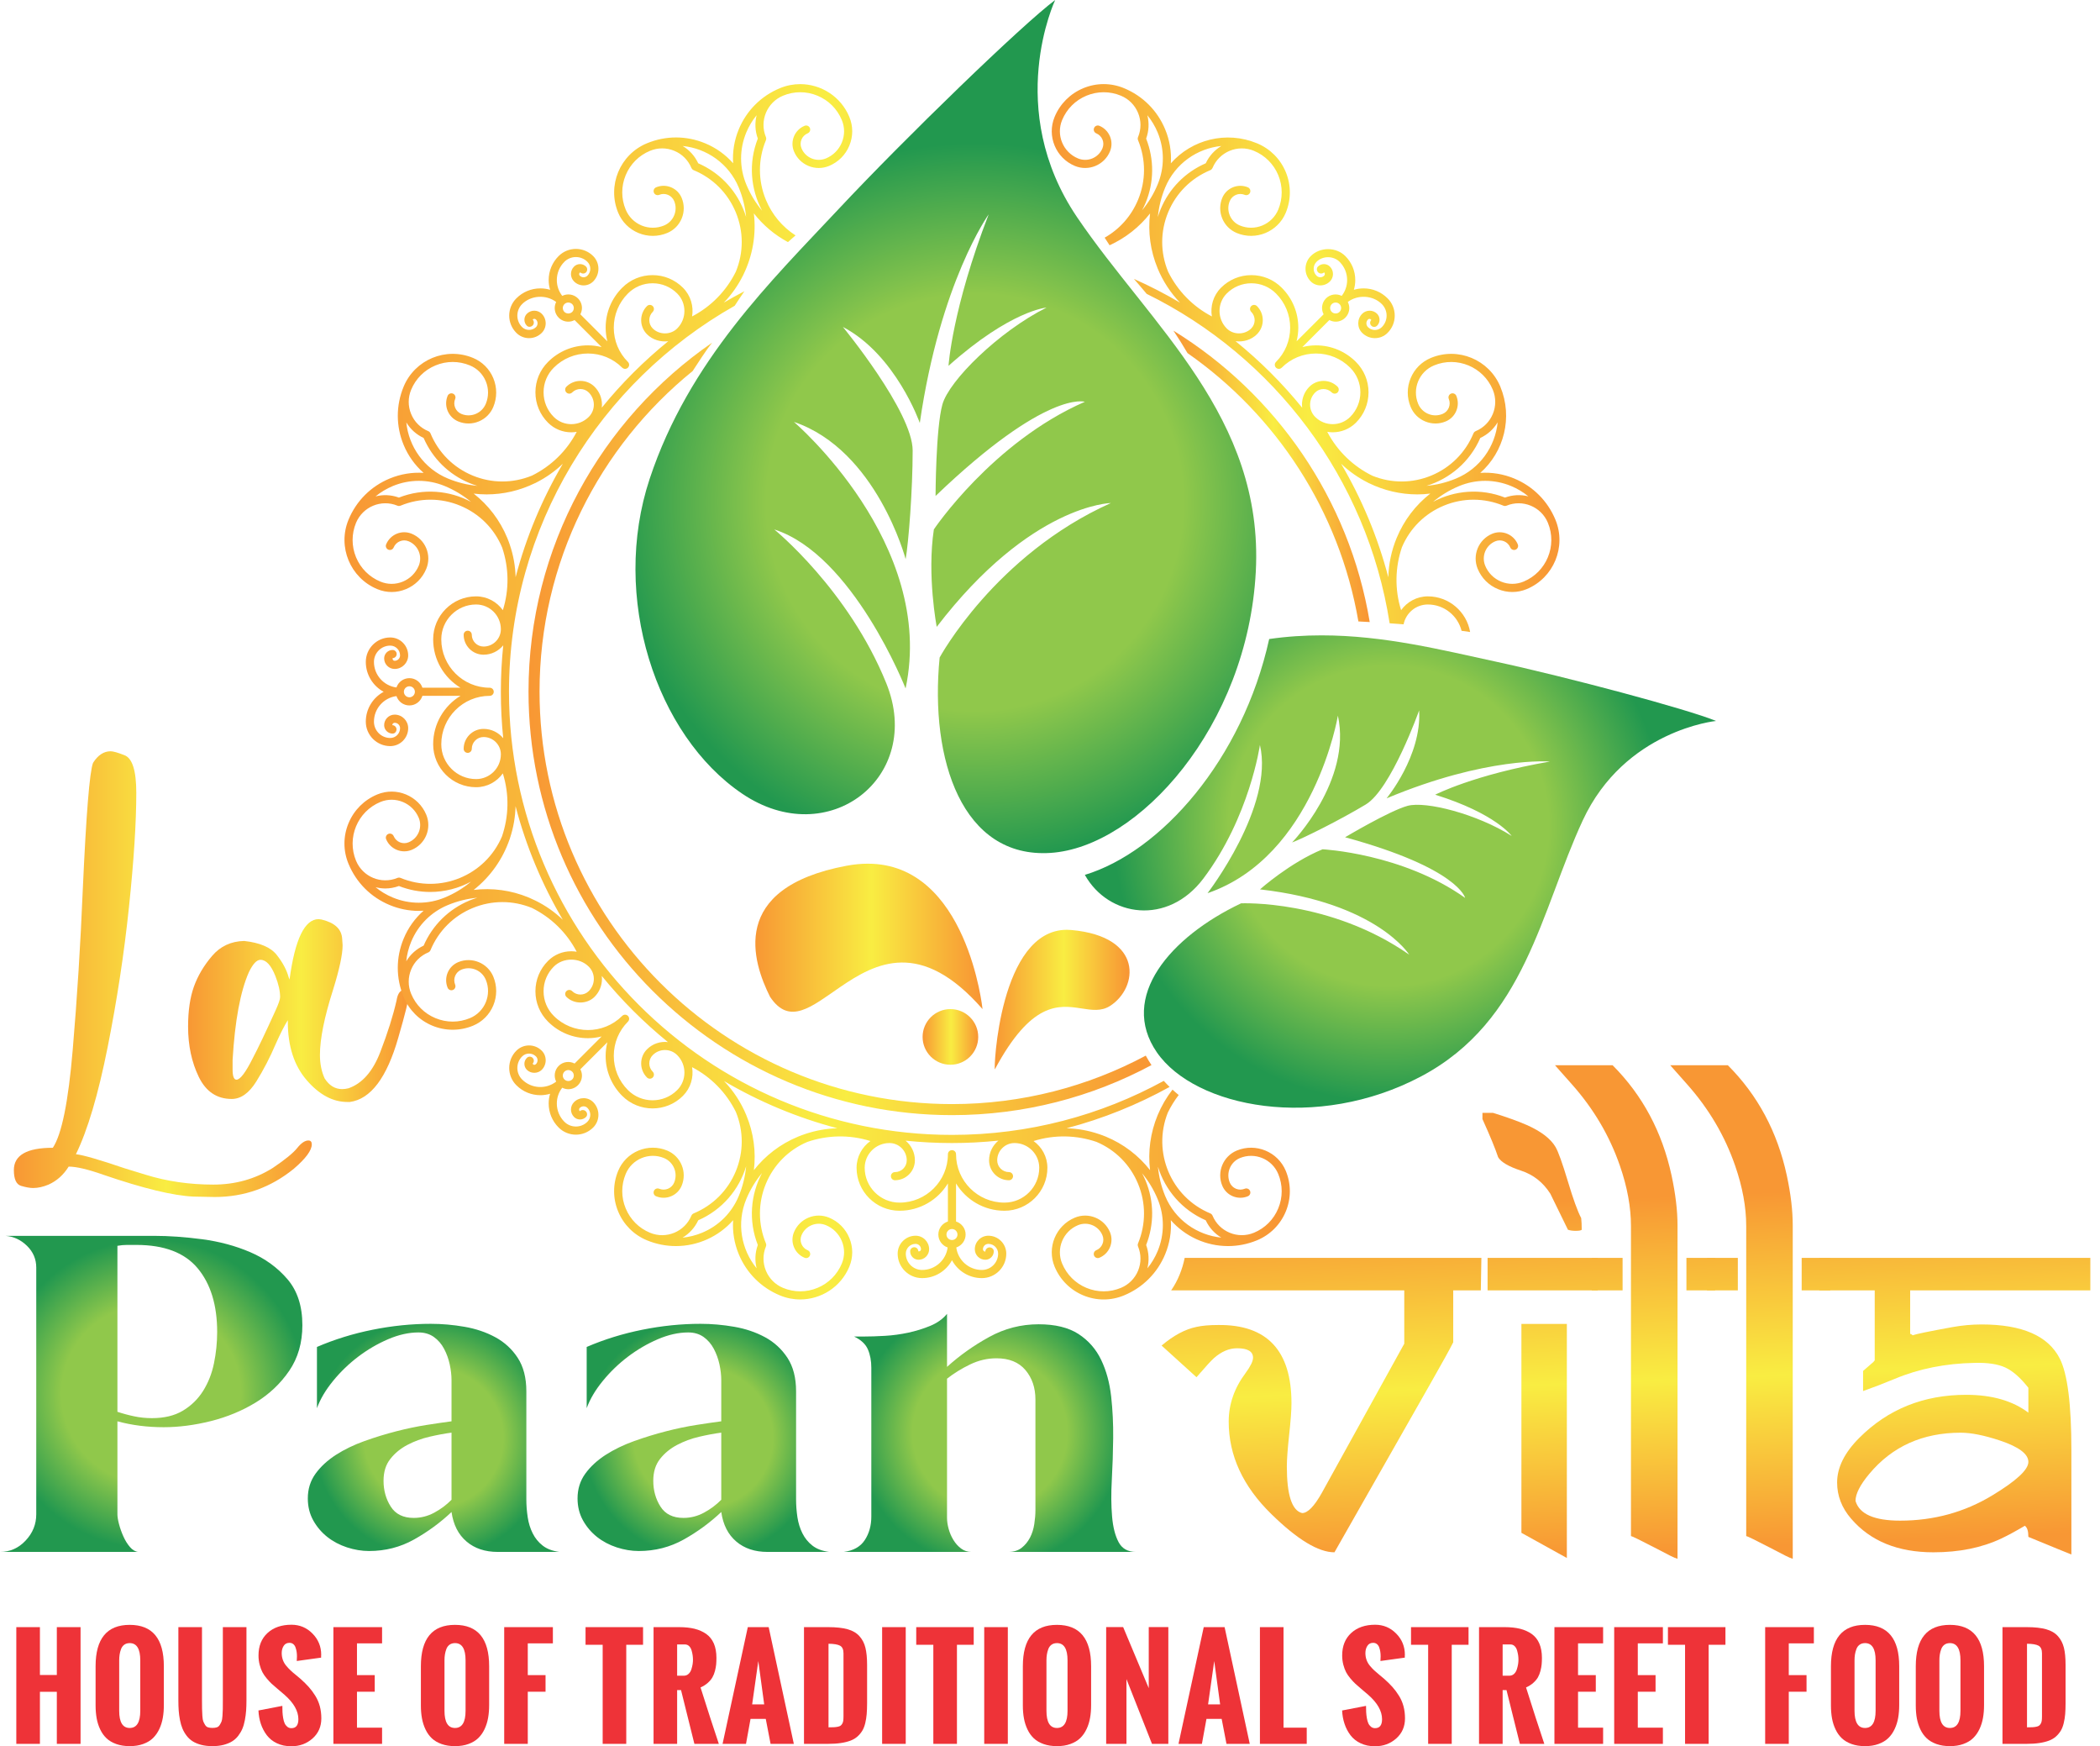 <svg width="83" height="69" viewBox="0 0 83 69" fill="none" xmlns="http://www.w3.org/2000/svg">
<path d="M3.678 30.142C3.543 30.481 3.407 32.15 3.272 35.15C3.182 37.316 3.049 39.428 2.874 41.486C2.7 43.544 2.437 44.833 2.088 45.352C1.061 45.352 0.548 45.645 0.548 46.232C0.548 46.593 0.644 46.801 0.836 46.858C1.027 46.914 1.185 46.942 1.31 46.942C1.501 46.942 1.704 46.897 1.919 46.807C2.246 46.66 2.511 46.423 2.714 46.096C3.018 46.096 3.475 46.203 4.084 46.418C5.663 46.959 6.853 47.247 7.654 47.281L8.483 47.297C9.656 47.297 10.699 46.925 11.613 46.181C12.086 45.775 12.323 45.453 12.323 45.217C12.323 45.115 12.278 45.064 12.188 45.064C12.053 45.064 11.906 45.163 11.748 45.36C11.59 45.558 11.269 45.82 10.784 46.147C10.084 46.587 9.301 46.807 8.432 46.807C7.485 46.807 6.594 46.677 5.759 46.418L4.93 46.164C3.937 45.826 3.295 45.639 3.001 45.606C3.464 44.658 3.881 43.251 4.253 41.385C4.625 39.518 4.907 37.665 5.099 35.827C5.291 33.989 5.387 32.488 5.387 31.326C5.387 30.447 5.229 29.951 4.913 29.838C4.654 29.736 4.473 29.685 4.372 29.685C4.101 29.685 3.87 29.838 3.678 30.142Z" fill="url(#paint0_linear_52_889)"/>
<path d="M11.444 38.703L11.41 38.618C11.331 38.325 11.173 38.029 10.936 37.73C10.699 37.431 10.27 37.248 9.65 37.18C9.131 37.192 8.708 37.389 8.381 37.773C8.054 38.156 7.815 38.562 7.662 38.991C7.51 39.419 7.434 39.944 7.434 40.564C7.434 41.309 7.575 41.971 7.857 42.552C8.139 43.133 8.573 43.423 9.16 43.423C9.52 43.423 9.845 43.192 10.132 42.73C10.42 42.267 10.676 41.771 10.902 41.241C11.082 40.835 11.241 40.525 11.376 40.31V40.378C11.376 41.337 11.624 42.104 12.12 42.679C12.617 43.254 13.152 43.542 13.727 43.542H13.829C14.652 43.429 15.29 42.583 15.741 41.004C16.023 40.034 16.164 39.459 16.164 39.278C16.164 39.166 16.107 39.109 15.995 39.109C15.825 39.109 15.718 39.25 15.673 39.532C15.538 40.13 15.323 40.809 15.03 41.571C14.737 42.332 14.32 42.809 13.778 43C13.688 43.023 13.603 43.034 13.524 43.034C13.242 43.034 13.011 42.893 12.831 42.611C12.707 42.34 12.645 42.03 12.645 41.681C12.645 41.049 12.819 40.186 13.169 39.092C13.417 38.291 13.541 37.711 13.541 37.349L13.524 37.096C13.502 36.712 13.231 36.459 12.712 36.334L12.594 36.318C12.041 36.318 11.658 37.113 11.444 38.703ZM9.193 42.256V41.884C9.284 40.339 9.498 39.182 9.836 38.415C9.994 38.088 10.146 37.925 10.293 37.925C10.519 37.925 10.716 38.139 10.885 38.568C11.009 38.883 11.071 39.16 11.071 39.397C11.071 39.487 11.009 39.667 10.885 39.938C10.502 40.784 10.203 41.41 9.989 41.816C9.706 42.38 9.492 42.662 9.346 42.662C9.244 42.662 9.193 42.526 9.193 42.256Z" fill="url(#paint1_linear_52_889)"/>
<path d="M0.215 48.832C0.538 48.856 0.821 48.987 1.066 49.226C1.311 49.465 1.433 49.752 1.433 50.086V59.834C1.433 60.228 1.293 60.575 1.012 60.873C0.732 61.172 0.394 61.321 0 61.321H5.465C5.345 61.309 5.235 61.243 5.133 61.124C5.032 61.005 4.945 60.864 4.874 60.703C4.802 60.541 4.745 60.38 4.703 60.219C4.661 60.058 4.641 59.929 4.641 59.834V56.16C5.214 56.316 5.823 56.393 6.468 56.393C7.066 56.393 7.687 56.313 8.332 56.152C8.977 55.99 9.568 55.746 10.106 55.417C10.643 55.089 11.085 54.67 11.432 54.163C11.778 53.655 11.951 53.055 11.951 52.362C11.951 51.609 11.754 51.003 11.36 50.543C10.966 50.084 10.476 49.728 9.891 49.477C9.305 49.226 8.672 49.056 7.991 48.966C7.311 48.877 6.677 48.832 6.092 48.832H0.215ZM5.304 55.963C5.077 55.916 4.856 55.856 4.641 55.784V49.226C4.772 49.202 4.897 49.191 5.017 49.191H5.393C6.492 49.191 7.299 49.498 7.812 50.113C8.326 50.729 8.583 51.568 8.583 52.631C8.583 53.049 8.541 53.461 8.457 53.867C8.374 54.273 8.23 54.637 8.027 54.96C7.824 55.282 7.558 55.542 7.23 55.739C6.901 55.937 6.492 56.035 6.003 56.035C5.763 56.035 5.531 56.011 5.304 55.963Z" fill="url(#paint2_radial_52_889)"/>
<path d="M14.73 52.541C13.954 52.696 13.22 52.924 12.527 53.222V55.641C12.658 55.282 12.87 54.924 13.163 54.566C13.455 54.207 13.787 53.888 14.157 53.607C14.527 53.327 14.921 53.096 15.339 52.917C15.757 52.738 16.157 52.649 16.539 52.649C16.777 52.649 16.98 52.709 17.148 52.828C17.315 52.947 17.45 53.103 17.551 53.294C17.652 53.485 17.727 53.691 17.775 53.912C17.822 54.133 17.846 54.339 17.846 54.53V56.16C17.572 56.196 17.243 56.244 16.861 56.304C16.479 56.364 16.078 56.447 15.66 56.555C15.242 56.662 14.824 56.791 14.406 56.94C13.988 57.09 13.612 57.272 13.277 57.486C12.943 57.702 12.674 57.95 12.471 58.23C12.268 58.511 12.166 58.836 12.166 59.207C12.166 59.529 12.238 59.819 12.381 60.076C12.525 60.333 12.71 60.55 12.937 60.73C13.164 60.909 13.424 61.046 13.716 61.142C14.009 61.237 14.299 61.285 14.585 61.285C15.23 61.285 15.825 61.133 16.368 60.828C16.912 60.523 17.404 60.162 17.846 59.744C17.918 60.246 18.115 60.634 18.438 60.909C18.76 61.184 19.172 61.321 19.674 61.321H22.111C21.836 61.285 21.615 61.202 21.448 61.07C21.28 60.939 21.149 60.777 21.054 60.586C20.958 60.395 20.892 60.183 20.857 59.95C20.821 59.717 20.803 59.481 20.803 59.242V54.978C20.803 54.44 20.689 53.999 20.462 53.652C20.236 53.306 19.94 53.034 19.576 52.837C19.212 52.64 18.806 52.502 18.358 52.425C17.91 52.347 17.465 52.308 17.023 52.308C16.271 52.308 15.507 52.386 14.73 52.541ZM15.444 59.529C15.254 59.231 15.159 58.89 15.159 58.508C15.159 58.161 15.247 57.875 15.426 57.648C15.604 57.421 15.829 57.236 16.102 57.092C16.375 56.949 16.666 56.841 16.974 56.77C17.283 56.698 17.573 56.644 17.846 56.608V59.26C17.645 59.464 17.416 59.634 17.161 59.771C16.906 59.908 16.636 59.977 16.351 59.977C15.936 59.977 15.633 59.828 15.444 59.529Z" fill="url(#paint3_radial_52_889)"/>
<path d="M25.391 52.541C24.615 52.696 23.881 52.924 23.188 53.222V55.641C23.319 55.282 23.531 54.924 23.824 54.566C24.116 54.207 24.448 53.888 24.818 53.607C25.188 53.327 25.582 53.096 26 52.917C26.418 52.738 26.818 52.649 27.2 52.649C27.439 52.649 27.641 52.709 27.809 52.828C27.976 52.947 28.11 53.103 28.212 53.294C28.313 53.485 28.388 53.691 28.436 53.912C28.483 54.133 28.507 54.339 28.507 54.53V56.16C28.233 56.196 27.904 56.244 27.522 56.304C27.139 56.364 26.739 56.447 26.321 56.555C25.903 56.662 25.485 56.791 25.067 56.94C24.649 57.09 24.273 57.272 23.938 57.486C23.604 57.702 23.335 57.95 23.132 58.23C22.929 58.511 22.827 58.836 22.827 59.207C22.827 59.529 22.899 59.819 23.042 60.076C23.186 60.333 23.371 60.55 23.598 60.73C23.825 60.909 24.084 61.046 24.377 61.142C24.67 61.237 24.96 61.285 25.246 61.285C25.891 61.285 26.485 61.133 27.029 60.828C27.573 60.523 28.065 60.162 28.507 59.744C28.579 60.246 28.776 60.634 29.099 60.909C29.421 61.184 29.833 61.321 30.335 61.321H32.772C32.497 61.285 32.276 61.202 32.109 61.07C31.941 60.939 31.81 60.777 31.715 60.586C31.619 60.395 31.553 60.183 31.517 59.95C31.482 59.717 31.464 59.481 31.464 59.242V54.978C31.464 54.44 31.35 53.999 31.123 53.652C30.896 53.306 30.601 53.034 30.237 52.837C29.872 52.64 29.466 52.502 29.019 52.425C28.571 52.347 28.126 52.308 27.684 52.308C26.932 52.308 26.167 52.386 25.391 52.541ZM26.104 59.529C25.915 59.231 25.82 58.89 25.82 58.508C25.82 58.161 25.908 57.875 26.086 57.648C26.264 57.421 26.49 57.236 26.763 57.092C27.036 56.949 27.327 56.841 27.635 56.77C27.944 56.698 28.234 56.644 28.507 56.608V59.26C28.305 59.464 28.077 59.634 27.822 59.771C27.567 59.908 27.297 59.977 27.012 59.977C26.597 59.977 26.294 59.828 26.104 59.529Z" fill="url(#paint4_radial_52_889)"/>
<path d="M36.767 52.389C36.492 52.502 36.203 52.592 35.898 52.658C35.593 52.723 35.286 52.765 34.975 52.783C34.665 52.801 34.384 52.81 34.133 52.81H33.757C34.032 52.941 34.214 53.112 34.303 53.321C34.393 53.53 34.438 53.772 34.438 54.046V59.923C34.438 60.282 34.351 60.592 34.178 60.855C34.005 61.118 33.727 61.273 33.345 61.321H38.398C38.242 61.321 38.105 61.276 37.986 61.187C37.866 61.097 37.764 60.983 37.681 60.846C37.597 60.709 37.535 60.562 37.493 60.407C37.451 60.252 37.43 60.109 37.43 59.977V54.476C37.705 54.261 38.009 54.073 38.344 53.912C38.678 53.751 39.025 53.67 39.383 53.67C39.885 53.67 40.267 53.825 40.53 54.136C40.793 54.447 40.924 54.834 40.924 55.3V59.672C40.924 59.84 40.909 60.022 40.879 60.219C40.849 60.416 40.793 60.595 40.709 60.757C40.625 60.918 40.515 61.052 40.378 61.16C40.24 61.267 40.064 61.321 39.849 61.321H44.902C44.579 61.321 44.349 61.193 44.212 60.936C44.075 60.679 43.988 60.338 43.953 59.914C43.917 59.49 43.913 59.009 43.943 58.472C43.973 57.934 43.991 57.385 43.997 56.823C44.003 56.262 43.976 55.712 43.917 55.175C43.856 54.637 43.725 54.157 43.522 53.733C43.319 53.309 43.021 52.968 42.627 52.711C42.232 52.455 41.706 52.326 41.05 52.326C40.357 52.326 39.706 52.493 39.097 52.828C38.487 53.162 37.932 53.556 37.43 54.01V51.914C37.263 52.117 37.042 52.275 36.767 52.389Z" fill="url(#paint5_radial_52_889)"/>
<path d="M30.826 3.484C30.084 3.791 29.506 4.369 29.199 5.111C29.02 5.542 28.947 5.999 28.976 6.451C28.676 6.111 28.301 5.84 27.87 5.662C27.128 5.354 26.311 5.355 25.569 5.662C24.5 6.105 23.99 7.335 24.433 8.405C24.584 8.771 24.869 9.055 25.235 9.207C25.6 9.358 26.003 9.358 26.369 9.207C26.631 9.099 26.835 8.895 26.943 8.633C27.052 8.371 27.052 8.082 26.943 7.82C26.864 7.629 26.715 7.481 26.524 7.401C26.333 7.322 26.123 7.322 25.932 7.401C25.85 7.435 25.811 7.529 25.845 7.612C25.878 7.694 25.973 7.732 26.055 7.699C26.166 7.652 26.289 7.652 26.401 7.699C26.513 7.745 26.6 7.832 26.646 7.944C26.722 8.126 26.722 8.327 26.646 8.51C26.571 8.692 26.428 8.834 26.246 8.91C25.959 9.028 25.644 9.028 25.358 8.91C25.072 8.791 24.849 8.568 24.73 8.282C24.548 7.843 24.548 7.36 24.73 6.921C24.912 6.482 25.253 6.141 25.692 5.959C26.001 5.831 26.341 5.831 26.65 5.959C26.959 6.086 27.199 6.327 27.327 6.636C27.328 6.636 27.328 6.637 27.328 6.637C27.333 6.65 27.341 6.662 27.35 6.673C27.352 6.676 27.354 6.678 27.356 6.681C27.365 6.691 27.375 6.701 27.387 6.709C27.388 6.709 27.389 6.71 27.39 6.71C27.398 6.715 27.406 6.72 27.414 6.723C28.175 7.038 28.766 7.629 29.081 8.389C29.394 9.145 29.395 9.978 29.083 10.736C28.705 11.498 28.105 12.111 27.354 12.503C27.42 12.102 27.301 11.677 26.993 11.369C26.672 11.048 26.246 10.871 25.792 10.871C25.339 10.871 24.912 11.048 24.592 11.369C24.17 11.791 23.938 12.352 23.938 12.948C23.938 13.133 23.962 13.312 24.005 13.487L22.938 12.419C22.977 12.343 23.001 12.259 23.001 12.171C23.001 12.027 22.945 11.891 22.843 11.79C22.675 11.622 22.424 11.59 22.222 11.691C22.084 11.513 22.008 11.296 22.008 11.067C22.008 10.794 22.114 10.538 22.306 10.345C22.558 10.094 22.966 10.094 23.217 10.345C23.29 10.418 23.331 10.516 23.331 10.619C23.331 10.723 23.29 10.82 23.217 10.893C23.134 10.976 22.999 10.977 22.916 10.893C22.879 10.857 22.879 10.797 22.934 10.761C22.997 10.824 23.099 10.824 23.162 10.761C23.224 10.698 23.224 10.596 23.162 10.533C23.031 10.403 22.819 10.403 22.689 10.533C22.526 10.695 22.526 10.959 22.689 11.121C22.897 11.329 23.236 11.329 23.445 11.121C23.578 10.987 23.652 10.809 23.652 10.619C23.652 10.43 23.578 10.252 23.445 10.118C23.068 9.741 22.455 9.742 22.079 10.118C21.826 10.371 21.686 10.708 21.686 11.067C21.686 11.199 21.705 11.328 21.742 11.451C21.619 11.414 21.49 11.395 21.358 11.395C20.999 11.395 20.662 11.535 20.409 11.788C20.032 12.165 20.032 12.777 20.409 13.153C20.543 13.287 20.721 13.361 20.91 13.361C21.1 13.361 21.278 13.287 21.412 13.153C21.62 12.945 21.62 12.606 21.412 12.398C21.25 12.236 20.986 12.235 20.824 12.398C20.694 12.528 20.694 12.74 20.824 12.87C20.887 12.933 20.989 12.924 21.052 12.861C21.115 12.799 21.115 12.688 21.052 12.625C21.089 12.588 21.148 12.589 21.184 12.625C21.267 12.708 21.267 12.843 21.184 12.926C21.038 13.072 20.783 13.072 20.636 12.926C20.385 12.675 20.385 12.267 20.636 12.015C20.991 11.661 21.588 11.633 21.981 11.932C21.881 12.133 21.913 12.384 22.081 12.552C22.182 12.654 22.318 12.71 22.462 12.71C22.55 12.71 22.634 12.687 22.71 12.647L23.778 13.714C23.604 13.671 23.424 13.646 23.239 13.646C22.643 13.646 22.082 13.879 21.66 14.301C21.339 14.621 21.162 15.048 21.162 15.501C21.162 15.955 21.339 16.381 21.66 16.702C21.913 16.955 22.246 17.082 22.579 17.082C22.651 17.082 22.723 17.075 22.794 17.063C22.402 17.814 21.789 18.414 21.027 18.792C20.269 19.103 19.436 19.103 18.68 18.79C17.921 18.475 17.329 17.884 17.014 17.123C17.013 17.121 17.011 17.118 17.01 17.116C17.007 17.109 17.004 17.102 16.999 17.096C16.997 17.091 16.993 17.088 16.99 17.084C16.987 17.08 16.983 17.075 16.979 17.071C16.976 17.068 16.973 17.066 16.97 17.063C16.965 17.059 16.96 17.055 16.955 17.051C16.953 17.05 16.95 17.049 16.948 17.047C16.941 17.044 16.935 17.039 16.927 17.036C16.618 16.908 16.378 16.668 16.25 16.359C16.122 16.05 16.122 15.71 16.25 15.401C16.432 14.962 16.773 14.621 17.212 14.439C17.651 14.257 18.134 14.257 18.573 14.439C18.859 14.557 19.082 14.78 19.201 15.067C19.319 15.353 19.319 15.669 19.201 15.955C19.125 16.137 18.983 16.28 18.801 16.355C18.619 16.431 18.417 16.431 18.235 16.355C18.123 16.309 18.036 16.222 17.99 16.11C17.943 15.998 17.943 15.875 17.99 15.764C18.024 15.681 17.985 15.587 17.903 15.553C17.821 15.52 17.727 15.559 17.692 15.64C17.613 15.832 17.613 16.042 17.692 16.233C17.772 16.424 17.921 16.573 18.111 16.652C18.373 16.761 18.662 16.761 18.924 16.652C19.186 16.544 19.39 16.34 19.498 16.078C19.649 15.712 19.649 15.31 19.498 14.944C19.346 14.578 19.062 14.293 18.696 14.142C17.626 13.698 16.396 14.208 15.953 15.278C15.646 16.02 15.646 16.837 15.953 17.579C16.131 18.01 16.402 18.385 16.743 18.685C16.29 18.655 15.833 18.73 15.402 18.908C14.66 19.215 14.082 19.793 13.775 20.535C13.332 21.605 13.842 22.835 14.912 23.278C15.278 23.43 15.681 23.43 16.046 23.278C16.412 23.127 16.697 22.842 16.848 22.476C16.956 22.214 16.956 21.926 16.848 21.664C16.739 21.402 16.535 21.198 16.273 21.09C15.879 20.926 15.425 21.114 15.262 21.509C15.228 21.591 15.267 21.685 15.349 21.719C15.431 21.752 15.525 21.714 15.559 21.632C15.654 21.401 15.92 21.291 16.15 21.387C16.333 21.462 16.475 21.605 16.551 21.787C16.626 21.969 16.626 22.17 16.551 22.353C16.432 22.639 16.209 22.862 15.923 22.981C15.636 23.1 15.321 23.1 15.035 22.981C14.596 22.799 14.254 22.457 14.072 22.019C13.891 21.58 13.891 21.097 14.072 20.658C14.337 20.021 15.07 19.717 15.708 19.981C15.717 19.985 15.728 19.988 15.738 19.99C15.741 19.99 15.744 19.99 15.747 19.991C15.755 19.992 15.762 19.993 15.77 19.993C15.771 19.993 15.773 19.992 15.774 19.992C15.793 19.992 15.812 19.988 15.831 19.981C16.591 19.666 17.427 19.665 18.186 19.98C18.943 20.293 19.533 20.882 19.848 21.638C20.119 22.444 20.128 23.302 19.875 24.11C19.639 23.78 19.253 23.564 18.817 23.564C17.881 23.564 17.12 24.325 17.12 25.261C17.12 26.071 17.553 26.782 18.2 27.174H16.695C16.627 26.955 16.422 26.796 16.181 26.796C15.943 26.796 15.741 26.95 15.67 27.164C15.169 27.1 14.78 26.672 14.78 26.154C14.78 25.799 15.069 25.51 15.424 25.51C15.638 25.51 15.812 25.684 15.812 25.897C15.812 26.015 15.716 26.11 15.599 26.11C15.547 26.11 15.505 26.068 15.518 26.004C15.606 26.004 15.678 25.932 15.678 25.843C15.678 25.754 15.606 25.682 15.518 25.682C15.333 25.682 15.183 25.832 15.183 26.017C15.183 26.245 15.37 26.432 15.599 26.432C15.893 26.432 16.133 26.192 16.133 25.897C16.133 25.506 15.815 25.188 15.424 25.188C14.892 25.188 14.458 25.621 14.458 26.154C14.458 26.663 14.744 27.108 15.164 27.335C14.744 27.562 14.458 28.006 14.458 28.516C14.458 29.048 14.892 29.481 15.424 29.481C15.815 29.481 16.133 29.163 16.133 28.772C16.133 28.477 15.893 28.237 15.599 28.237C15.37 28.237 15.183 28.424 15.183 28.653C15.183 28.837 15.333 28.987 15.518 28.987C15.606 28.987 15.672 28.909 15.672 28.82C15.672 28.731 15.594 28.653 15.505 28.653C15.505 28.601 15.547 28.559 15.599 28.559C15.716 28.559 15.812 28.654 15.812 28.772C15.812 28.986 15.638 29.16 15.424 29.16C15.069 29.16 14.78 28.871 14.78 28.516C14.78 27.997 15.169 27.569 15.67 27.505C15.741 27.719 15.943 27.874 16.181 27.874C16.422 27.874 16.627 27.714 16.695 27.495H18.2C17.553 27.887 17.12 28.598 17.12 29.408C17.12 30.344 17.881 31.105 18.817 31.105C19.253 31.105 19.638 30.889 19.874 30.559C20.136 31.396 20.108 32.265 19.84 33.05C19.181 34.599 17.39 35.335 15.831 34.689C15.813 34.681 15.795 34.678 15.778 34.677C15.775 34.677 15.772 34.677 15.769 34.677C15.763 34.677 15.757 34.678 15.751 34.678C15.747 34.679 15.742 34.679 15.738 34.68C15.732 34.681 15.727 34.683 15.722 34.684C15.717 34.686 15.712 34.687 15.708 34.689C15.069 34.953 14.336 34.649 14.072 34.011C13.697 33.106 14.129 32.063 15.035 31.688C15.626 31.444 16.306 31.725 16.551 32.316C16.626 32.499 16.626 32.7 16.551 32.882C16.475 33.065 16.333 33.207 16.15 33.282C15.92 33.378 15.655 33.268 15.559 33.037C15.525 32.955 15.431 32.916 15.349 32.95C15.267 32.984 15.228 33.079 15.262 33.161C15.425 33.555 15.879 33.743 16.273 33.58C16.535 33.471 16.739 33.267 16.848 33.005C16.956 32.743 16.956 32.455 16.848 32.193C16.535 31.438 15.666 31.078 14.912 31.391C14.393 31.606 13.99 32.009 13.775 32.528C13.56 33.046 13.56 33.616 13.775 34.134C14.082 34.876 14.66 35.454 15.402 35.761C15.773 35.915 16.162 35.992 16.552 35.992C16.616 35.992 16.679 35.989 16.742 35.985C16.402 36.284 16.131 36.659 15.953 37.091C15.645 37.833 15.645 38.65 15.953 39.391C16.167 39.909 16.571 40.313 17.089 40.528C17.348 40.635 17.62 40.688 17.892 40.688C18.165 40.688 18.437 40.635 18.696 40.528C19.062 40.376 19.346 40.091 19.498 39.725C19.649 39.36 19.649 38.957 19.498 38.591C19.274 38.051 18.653 37.793 18.111 38.017C17.717 38.18 17.529 38.634 17.692 39.029C17.727 39.111 17.821 39.15 17.903 39.116C17.985 39.082 18.023 38.988 17.989 38.906C17.894 38.675 18.004 38.41 18.235 38.314C18.417 38.239 18.618 38.239 18.801 38.314C18.983 38.39 19.125 38.532 19.201 38.714C19.446 39.306 19.164 39.986 18.573 40.23C18.134 40.412 17.651 40.412 17.212 40.23C16.773 40.049 16.432 39.707 16.25 39.268C16.122 38.959 16.122 38.619 16.25 38.31C16.377 38.002 16.618 37.761 16.927 37.633C16.936 37.629 16.944 37.625 16.951 37.62C16.952 37.619 16.953 37.619 16.954 37.618C16.966 37.611 16.977 37.601 16.986 37.591C16.988 37.588 16.99 37.585 16.992 37.583C17.001 37.572 17.008 37.56 17.014 37.547C17.014 37.546 17.014 37.546 17.014 37.546C17.329 36.786 17.921 36.194 18.68 35.88C19.436 35.566 20.269 35.566 21.027 35.877C21.788 36.255 22.401 36.855 22.793 37.606C22.723 37.594 22.652 37.587 22.579 37.587C22.232 37.587 21.905 37.722 21.66 37.968C21.339 38.288 21.162 38.715 21.162 39.168C21.162 39.621 21.339 40.048 21.66 40.368C22.095 40.804 22.667 41.022 23.239 41.022C23.421 41.022 23.602 40.997 23.779 40.953L22.71 42.023C22.507 41.917 22.251 41.947 22.081 42.117C21.913 42.285 21.881 42.536 21.982 42.738C21.581 43.048 21.003 43.021 20.636 42.654C20.515 42.532 20.448 42.371 20.448 42.199C20.448 42.026 20.515 41.865 20.636 41.743C20.787 41.592 21.033 41.592 21.184 41.743C21.267 41.826 21.267 41.961 21.184 42.044C21.149 42.08 21.087 42.097 21.052 42.026C21.115 41.964 21.115 41.862 21.052 41.799C20.989 41.736 20.887 41.736 20.825 41.799C20.761 41.862 20.726 41.946 20.726 42.035C20.726 42.125 20.761 42.209 20.824 42.272C20.981 42.429 21.255 42.429 21.412 42.272C21.62 42.063 21.62 41.724 21.412 41.516C21.136 41.239 20.686 41.239 20.409 41.516C20.032 41.892 20.032 42.505 20.409 42.881C20.67 43.143 21.014 43.274 21.358 43.274C21.487 43.274 21.617 43.255 21.742 43.218C21.705 43.341 21.686 43.47 21.686 43.603C21.686 43.961 21.826 44.298 22.079 44.551C22.267 44.74 22.515 44.834 22.762 44.834C23.009 44.834 23.256 44.74 23.445 44.551C23.721 44.275 23.721 43.825 23.445 43.548C23.236 43.339 22.897 43.34 22.688 43.548C22.527 43.71 22.527 43.974 22.689 44.136C22.819 44.266 23.031 44.266 23.161 44.136C23.224 44.073 23.215 43.972 23.152 43.909C23.09 43.846 22.979 43.846 22.916 43.908C22.879 43.872 22.879 43.812 22.916 43.776C22.999 43.693 23.134 43.693 23.217 43.776C23.368 43.927 23.368 44.173 23.217 44.324C22.966 44.575 22.557 44.575 22.306 44.324C22.114 44.131 22.008 43.875 22.008 43.603C22.008 43.374 22.083 43.157 22.222 42.979C22.296 43.016 22.377 43.038 22.462 43.038C22.606 43.038 22.741 42.981 22.843 42.88C22.945 42.778 23.001 42.642 23.001 42.498C23.001 42.41 22.977 42.326 22.938 42.25L24.005 41.183C23.962 41.357 23.937 41.537 23.937 41.721C23.937 42.318 24.17 42.879 24.592 43.301C24.923 43.632 25.358 43.797 25.792 43.797C26.227 43.797 26.662 43.632 26.992 43.301C27.301 42.992 27.42 42.567 27.354 42.167C28.105 42.559 28.705 43.172 29.083 43.932C29.395 44.691 29.394 45.524 29.081 46.281C28.766 47.04 28.174 47.631 27.414 47.946C27.41 47.948 27.407 47.95 27.403 47.952C27.398 47.955 27.392 47.957 27.387 47.961C27.382 47.964 27.379 47.967 27.375 47.971C27.37 47.974 27.366 47.977 27.362 47.981C27.359 47.984 27.356 47.989 27.353 47.992C27.349 47.997 27.345 48.001 27.342 48.005C27.338 48.011 27.335 48.018 27.332 48.025C27.33 48.028 27.329 48.03 27.327 48.033C27.063 48.671 26.33 48.975 25.692 48.71C25.253 48.529 24.912 48.187 24.73 47.748C24.548 47.309 24.548 46.826 24.73 46.387C24.975 45.796 25.655 45.514 26.246 45.759C26.623 45.916 26.802 46.349 26.646 46.726C26.6 46.837 26.513 46.924 26.401 46.971C26.29 47.017 26.166 47.017 26.055 46.971C25.973 46.937 25.878 46.975 25.845 47.058C25.81 47.14 25.849 47.234 25.931 47.268C26.123 47.347 26.333 47.347 26.524 47.268C26.715 47.189 26.864 47.04 26.943 46.849C27.167 46.308 26.91 45.686 26.369 45.462C26.004 45.311 25.601 45.311 25.235 45.462C24.869 45.614 24.584 45.899 24.433 46.264C24.218 46.782 24.218 47.353 24.433 47.871C24.647 48.389 25.051 48.793 25.569 49.008C25.944 49.163 26.333 49.236 26.715 49.236C27.576 49.236 28.404 48.863 28.976 48.214C28.946 48.668 29.02 49.126 29.199 49.558C29.506 50.3 30.084 50.878 30.826 51.185C31.088 51.294 31.359 51.345 31.627 51.345C32.451 51.345 33.234 50.856 33.569 50.049C33.721 49.683 33.721 49.28 33.569 48.915C33.418 48.549 33.133 48.264 32.767 48.112C32.505 48.004 32.217 48.004 31.955 48.112C31.693 48.221 31.489 48.425 31.381 48.687C31.301 48.878 31.301 49.088 31.381 49.279C31.46 49.471 31.609 49.619 31.8 49.698C31.882 49.732 31.976 49.694 32.01 49.611C32.044 49.529 32.005 49.435 31.923 49.401C31.811 49.355 31.724 49.268 31.678 49.156C31.631 49.045 31.631 48.922 31.678 48.81C31.834 48.433 32.268 48.254 32.644 48.41C32.93 48.528 33.153 48.751 33.272 49.038C33.391 49.324 33.391 49.639 33.272 49.926C33.09 50.364 32.748 50.706 32.31 50.888C31.871 51.07 31.388 51.07 30.949 50.888C30.311 50.624 30.008 49.89 30.272 49.253C30.272 49.251 30.272 49.25 30.273 49.248C30.276 49.24 30.279 49.231 30.281 49.222C30.282 49.218 30.282 49.213 30.282 49.208C30.283 49.202 30.284 49.197 30.284 49.191C30.284 49.185 30.283 49.18 30.282 49.174C30.282 49.169 30.282 49.165 30.281 49.16C30.279 49.151 30.276 49.143 30.273 49.135C30.273 49.133 30.272 49.131 30.272 49.13C29.957 48.369 29.957 47.533 30.271 46.774C30.581 46.024 31.162 45.439 31.908 45.121C32.694 44.852 33.564 44.824 34.401 45.086C34.071 45.322 33.855 45.707 33.855 46.143C33.855 47.079 34.616 47.84 35.552 47.84C36.362 47.84 37.073 47.407 37.465 46.76V48.265C37.246 48.334 37.087 48.538 37.087 48.779C37.087 49.017 37.242 49.219 37.455 49.291C37.391 49.791 36.963 50.18 36.445 50.18C36.09 50.18 35.801 49.891 35.801 49.536C35.801 49.322 35.975 49.149 36.188 49.149C36.306 49.149 36.401 49.244 36.401 49.361C36.401 49.413 36.36 49.456 36.295 49.443C36.295 49.354 36.223 49.282 36.134 49.282C36.045 49.282 35.973 49.354 35.973 49.443C35.973 49.627 36.123 49.777 36.307 49.777C36.536 49.777 36.723 49.59 36.723 49.361C36.723 49.067 36.483 48.827 36.188 48.827C35.797 48.827 35.479 49.145 35.479 49.536C35.479 50.069 35.912 50.502 36.445 50.502C36.955 50.502 37.399 50.216 37.626 49.796C37.853 50.216 38.297 50.502 38.807 50.502C39.339 50.502 39.772 50.069 39.772 49.536C39.772 49.145 39.454 48.827 39.063 48.827C38.768 48.827 38.528 49.067 38.528 49.361C38.528 49.59 38.715 49.777 38.944 49.777C39.128 49.777 39.278 49.627 39.278 49.443C39.278 49.354 39.2 49.288 39.111 49.288C39.022 49.288 38.944 49.366 38.944 49.455C38.892 49.455 38.85 49.413 38.85 49.361C38.85 49.244 38.945 49.149 39.063 49.149C39.276 49.149 39.45 49.322 39.45 49.536C39.45 49.891 39.161 50.18 38.807 50.18C38.288 50.18 37.86 49.791 37.796 49.291C38.01 49.219 38.165 49.017 38.165 48.779C38.165 48.538 38.005 48.334 37.786 48.265V46.76C38.178 47.407 38.889 47.84 39.699 47.84C40.635 47.84 41.397 47.079 41.397 46.143C41.397 45.707 41.18 45.322 40.85 45.086C41.686 44.824 42.555 44.852 43.339 45.12C44.087 45.437 44.669 46.023 44.98 46.774C45.295 47.533 45.294 48.369 44.98 49.13C44.979 49.131 44.979 49.133 44.978 49.135C44.975 49.143 44.972 49.151 44.971 49.16C44.97 49.165 44.97 49.169 44.969 49.174C44.968 49.18 44.968 49.185 44.968 49.191C44.968 49.197 44.968 49.202 44.969 49.208C44.97 49.213 44.97 49.218 44.971 49.222C44.972 49.231 44.975 49.24 44.978 49.248C44.979 49.25 44.979 49.251 44.98 49.253C45.108 49.562 45.108 49.902 44.98 50.211C44.852 50.519 44.611 50.76 44.302 50.888C43.864 51.07 43.38 51.07 42.941 50.888C42.503 50.706 42.161 50.364 41.979 49.926C41.734 49.334 42.016 48.654 42.607 48.41C42.984 48.254 43.417 48.433 43.573 48.81C43.62 48.922 43.62 49.045 43.573 49.156C43.527 49.268 43.44 49.355 43.328 49.401C43.246 49.435 43.208 49.529 43.241 49.611C43.276 49.693 43.37 49.733 43.452 49.698C43.642 49.619 43.791 49.471 43.871 49.279C43.95 49.088 43.95 48.878 43.871 48.687C43.647 48.146 43.025 47.889 42.484 48.112C41.729 48.425 41.369 49.294 41.682 50.049C41.897 50.567 42.3 50.97 42.818 51.185C43.077 51.292 43.35 51.346 43.622 51.346C43.894 51.346 44.166 51.292 44.425 51.185C45.167 50.878 45.745 50.3 46.052 49.558C46.231 49.126 46.305 48.668 46.276 48.214C46.847 48.863 47.676 49.236 48.536 49.236C48.919 49.236 49.308 49.163 49.682 49.008C50.2 48.793 50.604 48.389 50.819 47.871C51.033 47.353 51.033 46.782 50.819 46.264C50.506 45.51 49.637 45.15 48.882 45.462C48.342 45.686 48.084 46.308 48.308 46.849C48.387 47.04 48.536 47.189 48.727 47.268C48.918 47.347 49.129 47.347 49.32 47.268C49.402 47.234 49.441 47.14 49.407 47.058C49.372 46.975 49.278 46.937 49.197 46.971C49.085 47.017 48.962 47.017 48.85 46.971C48.738 46.924 48.651 46.837 48.605 46.726C48.449 46.349 48.629 45.916 49.005 45.759C49.596 45.515 50.276 45.796 50.521 46.387C50.703 46.826 50.703 47.309 50.521 47.748C50.34 48.187 49.998 48.529 49.559 48.71C48.921 48.974 48.188 48.67 47.924 48.033C47.923 48.032 47.922 48.031 47.922 48.03C47.918 48.021 47.914 48.013 47.909 48.005C47.907 48.002 47.905 48 47.903 47.998C47.898 47.992 47.894 47.986 47.888 47.98C47.887 47.979 47.885 47.978 47.883 47.976C47.877 47.971 47.871 47.965 47.864 47.961C47.864 47.96 47.864 47.96 47.864 47.96C47.855 47.955 47.846 47.95 47.837 47.946C46.282 47.302 45.535 45.522 46.157 43.962C46.276 43.718 46.419 43.484 46.587 43.267C46.503 43.199 46.422 43.128 46.342 43.054C46.105 43.359 45.907 43.696 45.755 44.062C45.466 44.761 45.366 45.505 45.455 46.236C45.001 45.657 44.404 45.2 43.706 44.911C43.617 44.874 43.528 44.842 43.438 44.812C43.438 44.811 43.438 44.811 43.437 44.811C43.436 44.81 43.435 44.81 43.433 44.81C43.016 44.668 42.586 44.592 42.154 44.581C43.59 44.204 44.956 43.651 46.227 42.948C46.148 42.871 46.072 42.79 45.997 42.708C43.509 44.069 40.656 44.843 37.626 44.843C27.971 44.843 20.117 36.989 20.117 27.334C20.117 20.799 23.718 15.089 29.039 12.081C29.163 11.888 29.29 11.697 29.421 11.508C29.146 11.651 28.876 11.801 28.61 11.957C28.916 11.64 29.168 11.28 29.363 10.891C29.368 10.883 29.373 10.876 29.377 10.867C29.38 10.86 29.383 10.853 29.385 10.846C29.745 10.107 29.895 9.269 29.795 8.431C30.159 8.896 30.615 9.283 31.143 9.566C31.189 9.524 31.236 9.484 31.282 9.443C31.336 9.395 31.389 9.347 31.443 9.302C30.921 8.966 30.513 8.481 30.271 7.895C29.957 7.136 29.957 6.3 30.272 5.54C30.272 5.538 30.273 5.536 30.273 5.535C30.276 5.526 30.279 5.518 30.281 5.509C30.282 5.505 30.282 5.5 30.282 5.495C30.283 5.489 30.284 5.484 30.284 5.478C30.284 5.472 30.283 5.467 30.282 5.461C30.282 5.456 30.282 5.452 30.281 5.447C30.279 5.438 30.276 5.429 30.273 5.421C30.272 5.419 30.272 5.418 30.272 5.417C30.008 4.779 30.311 4.045 30.949 3.781C31.388 3.599 31.871 3.599 32.31 3.781C32.748 3.963 33.09 4.305 33.272 4.744C33.391 5.03 33.391 5.345 33.272 5.632C33.153 5.918 32.93 6.141 32.644 6.26C32.461 6.335 32.26 6.335 32.078 6.26C31.895 6.184 31.753 6.042 31.678 5.859C31.582 5.629 31.692 5.363 31.923 5.268C32.005 5.234 32.044 5.14 32.01 5.058C31.976 4.976 31.881 4.937 31.8 4.971C31.405 5.134 31.217 5.588 31.381 5.982C31.489 6.244 31.693 6.448 31.955 6.557C32.217 6.665 32.505 6.665 32.767 6.557C33.133 6.405 33.418 6.12 33.569 5.755C33.721 5.389 33.721 4.986 33.569 4.62C33.235 3.813 32.45 3.324 31.626 3.324C31.359 3.324 31.088 3.376 30.826 3.484M29.496 7.288C29.222 6.626 29.222 5.896 29.496 5.234C29.6 4.984 29.738 4.755 29.905 4.552C29.83 4.849 29.84 5.169 29.952 5.475C29.574 6.438 29.666 7.474 30.122 8.325C29.866 8.017 29.654 7.669 29.496 7.288ZM29.378 8.265C29.039 7.447 28.407 6.805 27.596 6.452C27.462 6.165 27.25 5.929 26.981 5.768C27.935 5.863 28.808 6.466 29.199 7.411C29.355 7.788 29.451 8.18 29.489 8.575C29.457 8.471 29.42 8.367 29.378 8.265ZM24.742 14.571C24.77 14.564 24.797 14.55 24.819 14.528C24.882 14.465 24.882 14.364 24.819 14.301C24.458 13.94 24.259 13.459 24.259 12.948C24.259 12.438 24.458 11.957 24.819 11.596C25.079 11.336 25.425 11.193 25.792 11.193C26.16 11.193 26.505 11.336 26.765 11.596C27.146 11.977 27.146 12.598 26.765 12.979C26.507 13.238 26.057 13.238 25.799 12.979C25.617 12.798 25.617 12.503 25.799 12.322C25.861 12.259 25.861 12.157 25.799 12.095C25.736 12.032 25.634 12.032 25.571 12.095C25.265 12.401 25.265 12.9 25.571 13.207C25.793 13.428 26.11 13.52 26.412 13.483C25.448 14.264 24.568 15.145 23.785 16.108C23.789 16.069 23.792 16.03 23.792 15.991C23.792 15.722 23.688 15.47 23.498 15.28C23.191 14.974 22.692 14.974 22.386 15.28C22.323 15.343 22.323 15.445 22.386 15.508C22.448 15.57 22.55 15.57 22.613 15.508C22.794 15.326 23.089 15.326 23.27 15.508C23.399 15.637 23.471 15.808 23.471 15.991C23.471 16.173 23.399 16.345 23.27 16.474C22.889 16.855 22.268 16.855 21.887 16.474C21.627 16.214 21.484 15.869 21.484 15.501C21.484 15.134 21.627 14.788 21.887 14.528C22.248 14.167 22.729 13.968 23.239 13.968C23.75 13.968 24.231 14.167 24.592 14.528C24.615 14.552 24.644 14.566 24.675 14.572C24.685 14.574 24.695 14.575 24.706 14.575C24.718 14.575 24.73 14.573 24.742 14.571ZM22.308 12.325C22.223 12.24 22.223 12.102 22.308 12.017C22.35 11.975 22.406 11.954 22.462 11.954C22.517 11.954 22.573 11.975 22.616 12.017C22.657 12.058 22.679 12.113 22.679 12.171C22.679 12.229 22.657 12.283 22.616 12.325C22.574 12.366 22.518 12.386 22.462 12.386C22.405 12.386 22.349 12.366 22.308 12.325ZM17.703 18.908C16.757 18.516 16.154 17.643 16.059 16.69C16.22 16.959 16.456 17.171 16.743 17.305C17.096 18.116 17.738 18.748 18.556 19.087C18.658 19.129 18.762 19.166 18.866 19.198C18.471 19.16 18.079 19.064 17.703 18.908ZM21.14 19.093C21.146 19.091 21.152 19.089 21.159 19.086C21.169 19.082 21.179 19.076 21.189 19.07C21.574 18.876 21.931 18.625 22.247 18.322C21.431 19.708 20.797 21.214 20.379 22.806C20.368 22.374 20.292 21.944 20.15 21.526C20.149 21.525 20.149 21.524 20.149 21.523C20.149 21.523 20.149 21.523 20.149 21.522C20.118 21.433 20.086 21.343 20.049 21.255C19.759 20.555 19.302 19.958 18.722 19.504C18.892 19.524 19.063 19.535 19.233 19.535C19.898 19.535 20.551 19.381 21.14 19.093ZM15.525 19.205C16.187 18.931 16.917 18.931 17.579 19.205C17.96 19.363 18.309 19.575 18.617 19.831C17.766 19.375 16.729 19.283 15.767 19.661C15.46 19.549 15.14 19.538 14.843 19.614C15.046 19.447 15.275 19.309 15.525 19.205ZM17.441 29.408C17.441 28.353 18.299 27.495 19.354 27.495C19.443 27.495 19.515 27.423 19.515 27.334C19.515 27.246 19.443 27.174 19.354 27.174C18.299 27.174 17.441 26.316 17.441 25.261C17.441 24.503 18.058 23.885 18.817 23.885C19.357 23.885 19.796 24.324 19.796 24.863C19.796 25.24 19.489 25.547 19.112 25.547C18.856 25.547 18.647 25.338 18.647 25.082C18.647 24.993 18.575 24.921 18.486 24.921C18.397 24.921 18.326 24.993 18.326 25.082C18.326 25.516 18.678 25.869 19.112 25.869C19.425 25.869 19.705 25.724 19.89 25.499C19.828 26.103 19.796 26.715 19.796 27.334C19.796 27.954 19.827 28.566 19.889 29.169C19.705 28.945 19.425 28.801 19.112 28.801C18.678 28.801 18.326 29.154 18.326 29.587C18.326 29.676 18.397 29.748 18.486 29.748C18.575 29.748 18.647 29.676 18.647 29.587C18.647 29.331 18.856 29.122 19.112 29.122C19.489 29.122 19.796 29.429 19.796 29.806C19.796 30.345 19.357 30.784 18.817 30.784C18.058 30.784 17.441 30.167 17.441 29.408ZM15.963 27.334C15.963 27.215 16.061 27.117 16.181 27.117C16.301 27.117 16.398 27.215 16.398 27.334C16.398 27.454 16.301 27.552 16.181 27.552C16.061 27.552 15.963 27.454 15.963 27.334ZM20.14 33.166C20.143 33.159 20.146 33.153 20.149 33.146C20.154 33.134 20.157 33.121 20.159 33.109C20.292 32.706 20.366 32.284 20.377 31.855C20.794 33.448 21.428 34.955 22.244 36.343C21.927 36.038 21.563 35.782 21.16 35.584C21.159 35.584 21.159 35.583 21.159 35.583C21.159 35.583 21.158 35.583 21.158 35.583C21.073 35.541 20.986 35.501 20.898 35.464C20.198 35.174 19.453 35.075 18.721 35.164C19.385 34.642 19.872 33.943 20.14 33.166ZM18.616 34.837C18.312 35.091 17.965 35.304 17.579 35.464C16.917 35.738 16.187 35.738 15.525 35.464C15.275 35.361 15.047 35.223 14.844 35.056C14.97 35.088 15.099 35.106 15.231 35.106C15.409 35.106 15.591 35.073 15.767 35.009C16.172 35.168 16.591 35.244 17.004 35.244C17.57 35.244 18.124 35.101 18.616 34.837ZM16.25 37.214C16.524 36.551 17.04 36.035 17.703 35.761C18.079 35.605 18.471 35.509 18.866 35.471C18.762 35.503 18.659 35.54 18.556 35.582C17.738 35.922 17.096 36.553 16.743 37.365C16.454 37.499 16.218 37.713 16.057 37.983C16.082 37.722 16.147 37.463 16.25 37.214ZM21.887 40.141C21.627 39.881 21.484 39.536 21.484 39.168C21.484 38.8 21.627 38.455 21.887 38.195C22.256 37.825 22.901 37.825 23.27 38.195C23.399 38.324 23.471 38.496 23.471 38.678C23.471 38.861 23.399 39.032 23.27 39.162C23.089 39.343 22.794 39.343 22.613 39.162C22.55 39.099 22.448 39.099 22.386 39.162C22.323 39.224 22.323 39.326 22.386 39.389C22.683 39.686 23.201 39.686 23.498 39.389C23.688 39.199 23.792 38.947 23.792 38.678C23.792 38.639 23.789 38.6 23.785 38.562C24.564 39.52 25.441 40.397 26.399 41.176C26.104 41.141 25.797 41.236 25.571 41.462C25.265 41.769 25.265 42.268 25.571 42.575C25.634 42.638 25.736 42.638 25.799 42.575C25.861 42.512 25.861 42.41 25.799 42.347C25.617 42.166 25.617 41.871 25.799 41.69C26.065 41.423 26.499 41.423 26.765 41.69C27.147 42.071 27.147 42.692 26.765 43.073C26.229 43.61 25.356 43.61 24.819 43.073C24.458 42.712 24.259 42.231 24.259 41.721C24.259 41.21 24.458 40.73 24.819 40.368C24.882 40.306 24.882 40.204 24.819 40.141C24.756 40.078 24.655 40.078 24.592 40.141C24.219 40.514 23.729 40.7 23.239 40.7C22.75 40.7 22.26 40.514 21.887 40.141ZM22.308 42.652C22.223 42.567 22.223 42.429 22.308 42.345C22.393 42.26 22.531 42.26 22.616 42.345C22.657 42.386 22.679 42.44 22.679 42.498C22.679 42.556 22.657 42.611 22.616 42.652C22.574 42.693 22.518 42.714 22.462 42.714C22.405 42.714 22.349 42.693 22.308 42.652ZM29.496 44.062C29.286 43.554 28.987 43.101 28.617 42.716C30.002 43.53 31.506 44.163 33.097 44.581C32.665 44.592 32.234 44.669 31.816 44.81C31.816 44.811 31.815 44.811 31.814 44.811C31.814 44.811 31.814 44.811 31.814 44.811C31.724 44.842 31.634 44.874 31.546 44.911C30.847 45.2 30.25 45.657 29.796 46.236C29.885 45.505 29.786 44.761 29.496 44.062ZM39.462 45.069C39.236 45.254 39.092 45.534 39.092 45.848C39.092 46.282 39.444 46.635 39.878 46.635C39.967 46.635 40.039 46.563 40.039 46.474C40.039 46.385 39.967 46.313 39.878 46.313C39.622 46.313 39.413 46.105 39.413 45.848C39.413 45.471 39.72 45.165 40.097 45.165C40.636 45.165 41.075 45.604 41.075 46.143C41.075 46.902 40.458 47.519 39.699 47.519C38.645 47.519 37.786 46.661 37.786 45.606C37.786 45.517 37.715 45.446 37.626 45.446C37.537 45.446 37.465 45.517 37.465 45.606C37.465 46.661 36.607 47.519 35.552 47.519C34.794 47.519 34.176 46.902 34.176 46.143C34.176 45.604 34.615 45.165 35.154 45.165C35.531 45.165 35.838 45.471 35.838 45.848C35.838 46.105 35.629 46.313 35.373 46.313C35.284 46.313 35.212 46.385 35.212 46.474C35.212 46.563 35.284 46.635 35.373 46.635C35.807 46.635 36.16 46.282 36.16 45.848C36.16 45.535 36.016 45.255 35.791 45.071C36.394 45.133 37.006 45.165 37.626 45.165C38.246 45.165 38.858 45.132 39.462 45.069ZM27.597 48.217C28.543 47.804 29.211 47.006 29.49 46.083C29.453 46.482 29.357 46.877 29.199 47.258C28.925 47.92 28.409 48.436 27.747 48.71C27.497 48.814 27.238 48.878 26.976 48.904C27.24 48.747 27.459 48.513 27.597 48.217ZM46.052 47.258C45.895 46.878 45.803 46.488 45.766 46.099C46.048 47.016 46.713 47.806 47.655 48.217C47.791 48.511 48.009 48.745 48.271 48.901C47.317 48.806 46.444 48.203 46.052 47.258ZM29.496 47.381C29.655 46.998 29.867 46.652 30.119 46.349C29.666 47.199 29.575 48.233 29.952 49.194C29.84 49.499 29.83 49.817 29.904 50.113C29.296 49.372 29.104 48.327 29.496 47.381ZM45.3 49.194C45.623 48.37 45.617 47.469 45.278 46.651C45.236 46.551 45.19 46.454 45.14 46.359C45.389 46.66 45.598 47.002 45.755 47.381C46.029 48.043 46.029 48.773 45.755 49.435C45.652 49.684 45.514 49.913 45.348 50.116C45.425 49.811 45.409 49.492 45.3 49.194ZM37.408 48.779C37.408 48.66 37.506 48.562 37.626 48.562C37.746 48.562 37.843 48.66 37.843 48.779C37.843 48.9 37.746 48.997 37.626 48.997C37.506 48.997 37.408 48.9 37.408 48.779Z" fill="url(#paint6_linear_52_889)"/>
<path d="M42.818 3.484C42.3 3.699 41.897 4.102 41.682 4.62C41.369 5.375 41.729 6.244 42.484 6.557C43.025 6.781 43.647 6.523 43.871 5.982C43.95 5.791 43.95 5.581 43.871 5.39C43.791 5.199 43.643 5.05 43.452 4.971C43.37 4.937 43.276 4.976 43.242 5.058C43.208 5.14 43.246 5.234 43.328 5.268C43.44 5.314 43.527 5.401 43.574 5.513C43.62 5.624 43.62 5.748 43.574 5.859C43.498 6.042 43.356 6.184 43.173 6.26C42.991 6.335 42.79 6.335 42.607 6.26C42.016 6.015 41.734 5.335 41.979 4.744C42.161 4.305 42.503 3.963 42.941 3.781C43.38 3.599 43.864 3.599 44.302 3.781C44.612 3.909 44.852 4.15 44.98 4.459C45.108 4.767 45.108 5.107 44.98 5.417C44.979 5.418 44.979 5.419 44.978 5.421C44.975 5.429 44.972 5.438 44.971 5.447C44.97 5.452 44.97 5.456 44.969 5.461C44.968 5.467 44.968 5.472 44.968 5.478C44.968 5.484 44.968 5.489 44.969 5.495C44.97 5.5 44.97 5.505 44.971 5.509C44.972 5.518 44.975 5.526 44.978 5.535C44.979 5.536 44.979 5.538 44.98 5.54C45.294 6.3 45.295 7.136 44.98 7.895C44.715 8.535 44.253 9.055 43.66 9.391C43.701 9.452 43.74 9.514 43.781 9.577C43.805 9.615 43.83 9.653 43.855 9.692C44.489 9.401 45.033 8.971 45.455 8.434C45.367 9.164 45.466 9.908 45.755 10.607C45.966 11.117 46.267 11.573 46.639 11.959C46.053 11.613 45.445 11.299 44.818 11.021C44.986 11.217 45.157 11.412 45.321 11.611C50.352 14.083 54.031 18.9 54.924 24.628C55.034 24.635 55.144 24.644 55.254 24.652C55.263 24.653 55.272 24.654 55.281 24.654C55.321 24.657 55.361 24.66 55.401 24.663C55.426 24.665 55.451 24.667 55.475 24.669C55.566 24.223 55.961 23.885 56.434 23.885C57.077 23.885 57.616 24.329 57.767 24.925C57.879 24.941 57.992 24.955 58.105 24.972C57.967 24.174 57.271 23.564 56.434 23.564C55.998 23.564 55.613 23.78 55.377 24.11C55.115 23.275 55.143 22.406 55.41 21.621C55.728 20.873 56.314 20.291 57.065 19.98C57.823 19.666 58.66 19.666 59.421 19.981C59.43 19.985 59.441 19.988 59.451 19.99C59.453 19.99 59.455 19.99 59.457 19.99C59.466 19.992 59.474 19.993 59.483 19.993C59.484 19.993 59.485 19.992 59.486 19.992C59.505 19.992 59.525 19.988 59.544 19.981C60.18 19.717 60.915 20.02 61.179 20.658C61.554 21.564 61.122 22.606 60.217 22.981C59.93 23.099 59.615 23.1 59.329 22.981C59.042 22.862 58.819 22.639 58.701 22.353C58.545 21.976 58.724 21.543 59.101 21.387C59.331 21.291 59.597 21.401 59.692 21.632C59.727 21.714 59.821 21.752 59.903 21.719C59.984 21.685 60.023 21.59 59.989 21.509C59.826 21.114 59.371 20.927 58.978 21.09C58.437 21.314 58.18 21.936 58.404 22.476C58.555 22.842 58.84 23.127 59.206 23.278C59.571 23.43 59.974 23.429 60.34 23.278C61.409 22.835 61.919 21.605 61.476 20.535C61.169 19.793 60.591 19.215 59.849 18.908C59.417 18.729 58.96 18.655 58.506 18.685C59.444 17.858 59.803 16.495 59.299 15.278C58.855 14.209 57.626 13.698 56.555 14.142C56.19 14.293 55.905 14.578 55.754 14.944C55.602 15.309 55.602 15.712 55.754 16.078C55.862 16.34 56.066 16.544 56.328 16.652C56.59 16.761 56.878 16.761 57.14 16.652C57.331 16.573 57.48 16.424 57.559 16.233C57.638 16.042 57.638 15.831 57.559 15.64C57.525 15.558 57.43 15.52 57.349 15.553C57.267 15.588 57.228 15.682 57.262 15.764C57.308 15.875 57.308 15.998 57.262 16.11C57.215 16.222 57.129 16.309 57.017 16.355C56.834 16.431 56.633 16.431 56.451 16.355C56.268 16.279 56.126 16.137 56.051 15.955C55.806 15.364 56.087 14.684 56.678 14.439C57.583 14.063 58.626 14.495 59.002 15.401C59.266 16.039 58.962 16.772 58.324 17.036C58.323 17.037 58.323 17.037 58.322 17.037C58.313 17.041 58.304 17.046 58.296 17.051C58.292 17.054 58.289 17.057 58.285 17.06C58.281 17.064 58.276 17.067 58.272 17.071C58.268 17.075 58.265 17.079 58.262 17.084C58.258 17.087 58.255 17.091 58.252 17.096C58.249 17.101 58.246 17.106 58.243 17.112C58.241 17.116 58.239 17.119 58.237 17.123C57.922 17.883 57.331 18.475 56.572 18.79C55.822 19.1 54.998 19.103 54.246 18.8C53.5 18.435 52.865 17.84 52.458 17.063C52.529 17.075 52.601 17.081 52.672 17.081C53.005 17.081 53.338 16.955 53.592 16.701C53.912 16.381 54.089 15.954 54.089 15.501C54.089 15.048 53.912 14.621 53.592 14.301C53.17 13.879 52.609 13.646 52.012 13.646C51.828 13.646 51.648 13.671 51.474 13.714L52.541 12.646C52.617 12.686 52.701 12.71 52.79 12.71C52.933 12.71 53.069 12.654 53.171 12.552C53.272 12.45 53.329 12.315 53.329 12.171C53.329 12.086 53.307 12.005 53.27 11.931C53.664 11.634 54.26 11.661 54.615 12.015C54.736 12.137 54.804 12.299 54.804 12.471C54.804 12.643 54.736 12.804 54.615 12.926C54.463 13.077 54.218 13.077 54.067 12.926C53.984 12.843 53.984 12.708 54.067 12.625C54.103 12.588 54.163 12.588 54.2 12.643C54.137 12.706 54.137 12.808 54.2 12.87C54.262 12.933 54.364 12.933 54.427 12.87C54.49 12.807 54.525 12.723 54.525 12.634C54.525 12.545 54.49 12.461 54.427 12.397C54.265 12.236 54.001 12.236 53.839 12.398C53.631 12.606 53.631 12.945 53.839 13.153C53.977 13.292 54.159 13.361 54.341 13.361C54.523 13.361 54.704 13.292 54.842 13.153C55.025 12.971 55.125 12.729 55.125 12.471C55.125 12.213 55.025 11.97 54.842 11.788C54.589 11.534 54.252 11.395 53.894 11.395C53.762 11.395 53.633 11.414 53.51 11.451C53.546 11.328 53.565 11.199 53.565 11.067C53.565 10.708 53.426 10.371 53.172 10.118C52.808 9.753 52.172 9.753 51.807 10.118C51.673 10.252 51.599 10.43 51.599 10.619C51.599 10.809 51.673 10.987 51.807 11.121C52.016 11.329 52.355 11.329 52.563 11.121C52.725 10.959 52.725 10.695 52.563 10.533C52.432 10.403 52.22 10.403 52.09 10.533C52.027 10.596 52.036 10.698 52.099 10.761C52.162 10.823 52.273 10.823 52.335 10.761C52.372 10.797 52.372 10.857 52.335 10.893C52.252 10.976 52.117 10.976 52.034 10.893C51.961 10.82 51.921 10.723 51.921 10.619C51.921 10.516 51.961 10.418 52.034 10.345C52.277 10.102 52.701 10.102 52.945 10.345C53.138 10.538 53.244 10.794 53.244 11.067C53.244 11.296 53.168 11.513 53.029 11.691C52.828 11.591 52.577 11.622 52.408 11.79C52.238 11.96 52.208 12.216 52.314 12.419L51.246 13.486C51.289 13.312 51.314 13.132 51.314 12.948C51.314 12.352 51.081 11.79 50.659 11.369C50.339 11.048 49.913 10.871 49.459 10.871C49.006 10.871 48.579 11.048 48.259 11.369C47.951 11.677 47.831 12.102 47.898 12.503C47.147 12.111 46.547 11.498 46.169 10.737C45.856 9.979 45.857 9.145 46.17 8.388C46.485 7.629 47.077 7.038 47.837 6.723C47.846 6.72 47.853 6.715 47.861 6.71C47.862 6.71 47.863 6.709 47.864 6.709C47.876 6.701 47.886 6.691 47.895 6.681C47.898 6.678 47.899 6.676 47.901 6.673C47.91 6.662 47.918 6.65 47.924 6.636C47.924 6.636 47.924 6.636 47.924 6.636C48.188 5.998 48.923 5.695 49.559 5.959C49.998 6.141 50.34 6.482 50.522 6.921C50.703 7.36 50.703 7.843 50.522 8.282C50.276 8.873 49.597 9.155 49.005 8.91C48.823 8.834 48.681 8.692 48.605 8.51C48.529 8.327 48.529 8.126 48.605 7.944C48.701 7.713 48.965 7.603 49.197 7.699C49.279 7.732 49.373 7.693 49.407 7.612C49.441 7.529 49.402 7.435 49.32 7.401C48.925 7.238 48.471 7.426 48.308 7.82C48.2 8.082 48.2 8.371 48.308 8.633C48.416 8.894 48.62 9.098 48.882 9.207C49.637 9.52 50.506 9.16 50.819 8.405C51.033 7.887 51.033 7.316 50.819 6.798C50.604 6.28 50.2 5.876 49.682 5.662C48.465 5.158 47.102 5.516 46.276 6.454C46.305 6 46.231 5.543 46.052 5.111C45.745 4.369 45.167 3.791 44.425 3.484C44.166 3.377 43.895 3.323 43.622 3.323C43.35 3.323 43.078 3.377 42.818 3.484ZM45.278 8.019C45.617 7.2 45.623 6.3 45.3 5.476C45.409 5.177 45.425 4.858 45.348 4.554C45.514 4.756 45.652 4.985 45.755 5.234C46.029 5.896 46.029 6.626 45.755 7.288C45.598 7.668 45.388 8.01 45.138 8.311C45.189 8.216 45.236 8.119 45.278 8.019ZM46.052 7.411C46.444 6.465 47.318 5.862 48.272 5.768C48.011 5.925 47.793 6.157 47.656 6.452C46.844 6.805 46.213 7.446 45.873 8.265C45.831 8.367 45.794 8.471 45.762 8.575C45.8 8.18 45.896 7.788 46.052 7.411ZM48.486 12.979C48.105 12.598 48.105 11.977 48.486 11.596C48.746 11.336 49.092 11.193 49.459 11.193C49.827 11.193 50.172 11.336 50.432 11.596C50.793 11.957 50.992 12.438 50.992 12.948C50.992 13.459 50.793 13.94 50.432 14.301C50.369 14.364 50.369 14.465 50.432 14.528C50.456 14.552 50.485 14.567 50.516 14.572C50.526 14.574 50.536 14.575 50.546 14.575C50.559 14.575 50.572 14.573 50.585 14.57C50.612 14.563 50.638 14.549 50.659 14.528C51.02 14.167 51.501 13.968 52.012 13.968C52.523 13.968 53.003 14.167 53.364 14.528C53.624 14.788 53.767 15.134 53.767 15.501C53.767 15.869 53.624 16.214 53.364 16.474C52.983 16.855 52.362 16.855 51.981 16.474C51.852 16.345 51.78 16.173 51.78 15.991C51.78 15.808 51.852 15.637 51.981 15.508C52.162 15.326 52.457 15.326 52.638 15.508C52.701 15.57 52.803 15.57 52.866 15.508C52.928 15.445 52.928 15.343 52.866 15.28C52.56 14.974 52.061 14.974 51.753 15.28C51.563 15.47 51.459 15.722 51.459 15.991C51.459 16.031 51.462 16.07 51.466 16.109C50.683 15.145 49.8 14.264 48.835 13.482C49.138 13.521 49.457 13.43 49.68 13.207C49.828 13.058 49.91 12.861 49.91 12.651C49.91 12.441 49.828 12.243 49.68 12.095C49.617 12.032 49.515 12.032 49.453 12.095C49.39 12.157 49.39 12.259 49.453 12.322C49.634 12.503 49.634 12.798 49.453 12.979C49.323 13.108 49.146 13.173 48.969 13.173C48.792 13.173 48.615 13.108 48.486 12.979ZM52.636 12.325C52.551 12.24 52.551 12.102 52.636 12.017C52.678 11.975 52.734 11.954 52.79 11.954C52.845 11.954 52.901 11.975 52.943 12.017C52.984 12.058 53.007 12.113 53.007 12.171C53.007 12.229 52.984 12.283 52.943 12.324V12.325C52.902 12.366 52.846 12.386 52.79 12.386C52.733 12.386 52.677 12.366 52.636 12.325ZM58.507 17.305C58.802 17.168 59.036 16.95 59.193 16.687C59.098 17.642 58.495 18.516 57.549 18.908C57.166 19.067 56.772 19.162 56.379 19.197C57.3 18.917 58.095 18.25 58.507 17.305ZM53.005 18.322C53.32 18.624 53.677 18.875 54.062 19.069C54.072 19.076 54.082 19.081 54.093 19.086C54.099 19.089 54.106 19.091 54.112 19.094C54.702 19.381 55.353 19.535 56.019 19.535C56.188 19.535 56.359 19.524 56.53 19.503C55.949 19.958 55.492 20.555 55.202 21.255C54.994 21.757 54.885 22.283 54.872 22.811C54.454 21.217 53.821 19.709 53.005 18.322ZM57.672 19.205C58.334 18.931 59.064 18.931 59.726 19.205C59.975 19.308 60.204 19.446 60.407 19.613C60.102 19.535 59.783 19.551 59.484 19.661C58.523 19.283 57.489 19.375 56.639 19.829C56.943 19.576 57.288 19.364 57.672 19.205Z" fill="url(#paint7_linear_52_889)"/>
<path d="M46.935 13.952C50.437 16.397 52.937 20.181 53.689 24.555C53.839 24.562 53.988 24.571 54.137 24.579C53.331 19.716 50.422 15.556 46.378 13.065C46.573 13.356 46.759 13.651 46.935 13.952Z" fill="url(#paint8_linear_52_889)"/>
<path d="M20.889 27.325C20.889 36.554 28.397 44.062 37.626 44.062C40.475 44.062 43.16 43.346 45.511 42.085C45.43 41.963 45.354 41.838 45.285 41.711C43 42.932 40.393 43.626 37.626 43.626C28.637 43.626 21.325 36.313 21.325 27.325C21.325 22.217 23.687 17.651 27.377 14.66C27.63 14.283 27.863 13.893 28.148 13.539C23.766 16.56 20.889 21.613 20.889 27.325Z" fill="url(#paint9_linear_52_889)"/>
<path d="M33.149 8.256C30.504 11.08 27.227 14.248 25.678 18.918C24.128 23.588 25.926 29.057 29.334 31.361C32.742 33.666 36.528 30.7 35.03 26.998C33.533 23.297 30.602 20.92 30.602 20.92C33.719 21.916 35.792 27.203 35.792 27.203C37.011 21.473 31.379 16.671 31.379 16.671C34.652 17.78 35.794 22.093 35.794 22.093C35.912 21.433 36.073 19.337 36.072 17.802C36.071 16.267 33.314 12.918 33.314 12.918C35.408 14.015 36.354 16.713 36.354 16.713C37.161 11.139 39.076 8.47 39.076 8.47C37.631 12.207 37.489 14.455 37.489 14.455C39.945 12.263 41.362 12.154 41.362 12.154C39.469 13.104 37.512 15.038 37.248 15.979C36.984 16.921 36.977 19.597 36.977 19.597C41.383 15.377 42.876 15.876 42.876 15.876C39.219 17.473 36.91 20.918 36.91 20.918C36.633 22.738 37.023 24.769 37.023 24.769C40.738 19.922 43.907 19.876 43.907 19.876C39.334 21.924 37.138 25.981 37.138 25.981C36.74 30.033 38.037 33.925 41.518 33.701C44.999 33.478 49.314 28.695 49.634 22.584C49.955 16.473 45.478 12.869 42.572 8.585C39.667 4.302 41.705 -3.06597e-06 41.705 -3.06597e-06C40.408 0.966 35.795 5.432 33.149 8.256Z" fill="url(#paint10_radial_52_889)"/>
<path d="M50.163 25.25C49.109 30.018 45.877 33.661 42.877 34.569C43.815 36.241 46.157 36.579 47.562 34.714C49.393 32.283 49.797 29.435 49.797 29.435C50.369 31.863 47.727 35.292 47.727 35.292C51.95 33.842 52.879 28.277 52.879 28.277C53.438 30.851 51.067 33.289 51.067 33.289C51.545 33.107 52.977 32.39 53.98 31.788C54.983 31.185 56.09 28.069 56.09 28.069C56.195 29.868 54.803 31.545 54.803 31.545C58.763 29.886 61.258 30.091 61.258 30.091C58.249 30.612 56.724 31.401 56.724 31.401C59.12 32.146 59.747 33.03 59.747 33.03C58.383 32.165 56.352 31.644 55.633 31.841C54.914 32.038 53.163 33.083 53.163 33.083C57.649 34.307 57.908 35.479 57.908 35.479C55.43 33.715 52.273 33.558 52.273 33.558C50.975 34.09 49.8 35.142 49.8 35.142C54.425 35.669 55.698 37.722 55.698 37.722C52.566 35.536 49.053 35.693 49.053 35.693C46.249 37.021 44.214 39.395 45.725 41.583C47.237 43.77 52.056 44.714 56.175 42.527C60.294 40.34 60.894 36 62.554 32.421C64.214 28.842 67.825 28.487 67.825 28.487C66.685 28.018 61.956 26.755 59.073 26.133C57.014 25.69 54.714 25.105 52.234 25.105C51.557 25.105 50.866 25.148 50.163 25.25Z" fill="url(#paint11_radial_52_889)"/>
<path d="M33.462 34.208C28.774 35.087 29.75 38.017 30.434 39.385C31.202 40.543 32.079 39.774 33.203 39.004C34.607 38.044 36.395 37.083 38.834 39.873C38.834 39.873 38.233 34.128 34.3 34.127C34.036 34.127 33.757 34.153 33.462 34.208Z" fill="url(#paint12_linear_52_889)"/>
<path d="M39.725 39.495C39.334 40.898 39.295 42.301 39.322 42.25C40.761 39.571 41.839 39.707 42.729 39.844C43.148 39.908 43.526 39.972 43.88 39.743C44.987 39.027 45.215 37.008 42.35 36.748C42.288 36.742 42.227 36.739 42.167 36.739C40.834 36.739 40.11 38.117 39.725 39.495Z" fill="url(#paint13_linear_52_889)"/>
<path d="M36.465 40.972C36.465 41.579 36.957 42.071 37.564 42.071C38.171 42.071 38.663 41.579 38.663 40.972C38.663 40.365 38.171 39.873 37.564 39.873C36.957 39.873 36.465 40.365 36.465 40.972Z" fill="url(#paint14_linear_52_889)"/>
<path d="M0.645 68.905V64.293H1.578V66.184H2.246V64.293H3.184V68.905H2.246V66.848H1.578V68.905H0.645Z" fill="#EE3338"/>
<path d="M5.544 67.598V65.605C5.544 65.151 5.405 64.924 5.126 64.924C5.042 64.924 4.972 64.945 4.913 64.986C4.855 65.028 4.813 65.085 4.785 65.158C4.758 65.231 4.739 65.302 4.728 65.373C4.717 65.444 4.711 65.521 4.711 65.605V67.598C4.711 68.051 4.849 68.277 5.126 68.277C5.405 68.277 5.544 68.051 5.544 67.598ZM3.778 67.388V65.838C3.778 64.748 4.228 64.203 5.126 64.203C6.026 64.203 6.476 64.748 6.476 65.838V67.365C6.476 67.55 6.463 67.72 6.435 67.876C6.408 68.033 6.362 68.181 6.296 68.321C6.23 68.461 6.146 68.58 6.045 68.678C5.943 68.777 5.815 68.854 5.659 68.91C5.504 68.967 5.326 68.995 5.126 68.995C4.928 68.995 4.751 68.967 4.596 68.912C4.44 68.856 4.312 68.781 4.211 68.686C4.111 68.591 4.027 68.475 3.962 68.338C3.896 68.2 3.849 68.054 3.821 67.898C3.793 67.743 3.778 67.573 3.778 67.388Z" fill="#EE3338"/>
<path d="M7.05 67.191V64.293H7.983V67.163C7.983 67.327 7.984 67.446 7.986 67.52C7.987 67.595 7.992 67.685 7.998 67.792C8.005 67.899 8.017 67.974 8.034 68.016C8.051 68.059 8.075 68.105 8.105 68.154C8.135 68.204 8.173 68.237 8.221 68.252C8.269 68.267 8.327 68.275 8.395 68.275C8.464 68.275 8.522 68.267 8.57 68.252C8.618 68.237 8.656 68.204 8.686 68.156C8.716 68.107 8.74 68.061 8.757 68.019C8.774 67.976 8.786 67.902 8.793 67.797C8.799 67.692 8.804 67.603 8.806 67.531C8.807 67.458 8.808 67.341 8.808 67.178V67.163V64.293H9.741V67.191C9.741 67.338 9.736 67.471 9.728 67.591C9.719 67.71 9.703 67.834 9.679 67.962C9.655 68.09 9.623 68.204 9.582 68.302C9.541 68.4 9.486 68.494 9.418 68.584C9.35 68.673 9.269 68.747 9.176 68.805C9.083 68.863 8.97 68.909 8.839 68.944C8.707 68.978 8.559 68.995 8.395 68.995C8.232 68.995 8.084 68.978 7.952 68.944C7.821 68.909 7.709 68.863 7.617 68.805C7.524 68.747 7.444 68.673 7.376 68.584C7.307 68.494 7.253 68.4 7.212 68.302C7.171 68.204 7.138 68.09 7.113 67.962C7.088 67.834 7.072 67.71 7.063 67.591C7.055 67.471 7.05 67.338 7.05 67.191Z" fill="#EE3338"/>
<path d="M10.215 67.586L11.16 67.404C11.16 67.498 11.162 67.581 11.165 67.652C11.169 67.724 11.178 67.802 11.192 67.887C11.207 67.971 11.226 68.04 11.251 68.094C11.276 68.148 11.311 68.193 11.356 68.23C11.401 68.267 11.455 68.285 11.516 68.285C11.701 68.285 11.793 68.167 11.793 67.931C11.793 67.609 11.611 67.288 11.247 66.968L10.958 66.722C10.865 66.645 10.792 66.581 10.737 66.53C10.683 66.479 10.618 66.409 10.544 66.323C10.47 66.235 10.412 66.151 10.37 66.07C10.328 65.989 10.292 65.891 10.262 65.777C10.232 65.662 10.217 65.541 10.217 65.413C10.217 65.039 10.336 64.743 10.573 64.525C10.811 64.307 11.126 64.198 11.519 64.198C11.845 64.198 12.123 64.314 12.351 64.547C12.58 64.779 12.695 65.059 12.695 65.387L12.692 65.421V65.498L11.729 65.631C11.729 65.612 11.73 65.582 11.733 65.542C11.735 65.502 11.737 65.469 11.737 65.444C11.737 65.382 11.732 65.323 11.724 65.267C11.715 65.21 11.701 65.154 11.681 65.098C11.662 65.041 11.632 64.996 11.591 64.963C11.55 64.93 11.5 64.913 11.442 64.913C11.339 64.913 11.263 64.953 11.211 65.034C11.16 65.114 11.134 65.209 11.134 65.318C11.134 65.414 11.149 65.503 11.179 65.587C11.209 65.671 11.254 65.749 11.315 65.822C11.376 65.894 11.432 65.954 11.483 66.002C11.534 66.05 11.602 66.109 11.688 66.178C11.773 66.247 11.834 66.298 11.87 66.33C12.001 66.446 12.112 66.555 12.203 66.657C12.293 66.758 12.379 66.873 12.459 67.001C12.539 67.129 12.6 67.268 12.64 67.416C12.68 67.565 12.7 67.726 12.7 67.898C12.7 68.221 12.585 68.486 12.354 68.691C12.123 68.897 11.843 69 11.514 69C11.3 69 11.111 68.961 10.945 68.882C10.779 68.804 10.646 68.697 10.544 68.562C10.442 68.427 10.364 68.277 10.309 68.113C10.255 67.95 10.223 67.774 10.215 67.586Z" fill="#EE3338"/>
<path d="M13.177 68.905V64.293H15.101V64.934H14.109V66.189H14.811V66.845H14.109V68.265H15.101V68.905H13.177Z" fill="#EE3338"/>
<path d="M18.401 67.598V65.605C18.401 65.151 18.262 64.924 17.983 64.924C17.899 64.924 17.828 64.945 17.77 64.986C17.712 65.028 17.669 65.085 17.642 65.158C17.615 65.231 17.596 65.302 17.585 65.373C17.573 65.444 17.568 65.521 17.568 65.605V67.598C17.568 68.051 17.706 68.277 17.983 68.277C18.262 68.277 18.401 68.051 18.401 67.598ZM16.635 67.388V65.838C16.635 64.748 17.085 64.203 17.983 64.203C18.883 64.203 19.333 64.748 19.333 65.838V67.365C19.333 67.55 19.32 67.72 19.292 67.876C19.265 68.033 19.218 68.181 19.153 68.321C19.087 68.461 19.003 68.58 18.902 68.678C18.8 68.777 18.671 68.854 18.516 68.91C18.361 68.967 18.183 68.995 17.983 68.995C17.785 68.995 17.608 68.967 17.453 68.912C17.297 68.856 17.169 68.781 17.068 68.686C16.968 68.591 16.884 68.475 16.819 68.338C16.753 68.2 16.706 68.054 16.678 67.898C16.649 67.743 16.635 67.573 16.635 67.388Z" fill="#EE3338"/>
<path d="M19.928 68.905V64.293H21.852V64.934H20.86V66.189H21.562V66.845H20.86V68.905H19.928Z" fill="#EE3338"/>
<path d="M23.82 68.905V64.99H23.143V64.293H25.416V64.99H24.752V68.905H23.82Z" fill="#EE3338"/>
<path d="M26.763 66.212H27.03C27.102 66.212 27.163 66.189 27.214 66.141C27.266 66.093 27.303 66.032 27.326 65.959C27.349 65.885 27.365 65.818 27.375 65.756C27.384 65.695 27.389 65.637 27.389 65.582C27.389 65.527 27.385 65.471 27.377 65.413C27.369 65.355 27.356 65.29 27.336 65.219C27.316 65.148 27.284 65.091 27.239 65.045C27.193 65 27.138 64.977 27.073 64.977H26.763V66.212ZM25.831 68.905V64.293H26.845C27.076 64.293 27.279 64.315 27.454 64.358C27.629 64.402 27.782 64.471 27.914 64.563C28.045 64.657 28.145 64.782 28.214 64.94C28.282 65.098 28.316 65.287 28.316 65.508C28.316 65.603 28.313 65.689 28.306 65.764C28.299 65.839 28.283 65.925 28.259 66.021C28.234 66.118 28.2 66.203 28.157 66.278C28.115 66.352 28.053 66.425 27.973 66.497C27.892 66.568 27.798 66.628 27.688 66.676C27.965 67.554 28.206 68.297 28.411 68.905H27.445L26.917 66.781H26.763V68.905H25.831Z" fill="#EE3338"/>
<path d="M29.728 67.345H30.204L29.971 65.633L29.728 67.345ZM28.559 68.905L29.556 64.293H30.381L31.375 68.905H30.456L30.266 67.919H29.664L29.485 68.905H28.559Z" fill="#EE3338"/>
<path d="M32.746 68.252C32.835 68.252 32.905 68.251 32.956 68.248C33.007 68.246 33.059 68.239 33.11 68.229C33.161 68.219 33.199 68.204 33.223 68.186C33.247 68.168 33.269 68.143 33.289 68.108C33.31 68.074 33.323 68.034 33.329 67.987C33.335 67.94 33.338 67.881 33.338 67.811V65.328C33.338 65.176 33.293 65.076 33.202 65.026C33.112 64.977 32.96 64.951 32.746 64.949V68.252ZM31.777 68.905V64.293H32.741C33.048 64.293 33.302 64.321 33.501 64.376C33.7 64.432 33.856 64.523 33.969 64.651C34.083 64.778 34.162 64.93 34.205 65.108C34.249 65.286 34.271 65.512 34.271 65.787V67.299C34.271 67.463 34.265 67.606 34.255 67.728C34.245 67.85 34.226 67.97 34.198 68.087C34.169 68.204 34.131 68.303 34.082 68.384C34.033 68.465 33.971 68.541 33.894 68.611C33.817 68.681 33.724 68.736 33.616 68.777C33.508 68.818 33.38 68.85 33.234 68.872C33.088 68.894 32.92 68.905 32.731 68.905H31.777Z" fill="#EE3338"/>
<path d="M34.865 64.293H35.798V68.905H34.865V64.293Z" fill="#EE3338"/>
<path d="M36.889 68.905V64.99H36.213V64.293H38.485V64.99H37.822V68.905H36.889Z" fill="#EE3338"/>
<path d="M38.9 64.293H39.833V68.905H38.9V64.293Z" fill="#EE3338"/>
<path d="M42.193 67.598V65.605C42.193 65.151 42.053 64.924 41.775 64.924C41.691 64.924 41.621 64.945 41.562 64.986C41.504 65.028 41.462 65.085 41.434 65.158C41.407 65.231 41.388 65.302 41.377 65.373C41.365 65.444 41.36 65.521 41.36 65.605V67.598C41.36 68.051 41.498 68.277 41.775 68.277C42.053 68.277 42.193 68.051 42.193 67.598ZM40.427 67.388V65.838C40.427 64.748 40.876 64.203 41.775 64.203C42.675 64.203 43.125 64.748 43.125 65.838V67.365C43.125 67.55 43.112 67.72 43.084 67.876C43.057 68.033 43.011 68.181 42.945 68.321C42.879 68.461 42.795 68.58 42.694 68.678C42.592 68.777 42.463 68.854 42.308 68.91C42.153 68.967 41.975 68.995 41.775 68.995C41.577 68.995 41.4 68.967 41.245 68.912C41.089 68.856 40.961 68.781 40.86 68.686C40.76 68.591 40.676 68.475 40.611 68.338C40.545 68.2 40.498 68.054 40.47 67.898C40.441 67.743 40.427 67.573 40.427 67.388Z" fill="#EE3338"/>
<path d="M43.72 68.905V64.291H44.391L45.403 66.704V64.291H46.177V68.905H45.531L44.522 66.346V68.905H43.72Z" fill="#EE3338"/>
<path d="M47.748 67.345H48.224L47.991 65.633L47.748 67.345ZM46.579 68.905L47.576 64.293H48.401L49.395 68.905H48.475L48.285 67.919H47.684L47.504 68.905H46.579Z" fill="#EE3338"/>
<path d="M49.797 68.905V64.293H50.73V68.265H51.647V68.905H49.797Z" fill="#EE3338"/>
<path d="M53.046 67.586L53.991 67.404C53.991 67.498 53.993 67.581 53.996 67.652C54 67.724 54.009 67.802 54.023 67.887C54.038 67.971 54.057 68.04 54.082 68.094C54.107 68.148 54.142 68.193 54.187 68.23C54.233 68.267 54.286 68.285 54.347 68.285C54.532 68.285 54.624 68.167 54.624 67.931C54.624 67.609 54.442 67.288 54.078 66.968L53.789 66.722C53.697 66.645 53.623 66.581 53.569 66.53C53.514 66.479 53.449 66.409 53.375 66.323C53.301 66.235 53.243 66.151 53.201 66.07C53.159 65.989 53.123 65.891 53.093 65.777C53.063 65.662 53.048 65.541 53.048 65.413C53.048 65.039 53.167 64.743 53.404 64.525C53.642 64.307 53.957 64.198 54.35 64.198C54.676 64.198 54.954 64.314 55.183 64.547C55.412 64.779 55.526 65.059 55.526 65.387L55.523 65.421V65.498L54.56 65.631C54.56 65.612 54.561 65.582 54.564 65.542C54.567 65.502 54.568 65.469 54.568 65.444C54.568 65.382 54.563 65.323 54.555 65.267C54.546 65.21 54.532 65.154 54.513 65.098C54.493 65.041 54.463 64.996 54.422 64.963C54.381 64.93 54.331 64.913 54.273 64.913C54.171 64.913 54.094 64.953 54.043 65.034C53.991 65.114 53.966 65.209 53.966 65.318C53.966 65.414 53.981 65.503 54.011 65.587C54.04 65.671 54.086 65.749 54.146 65.822C54.207 65.894 54.263 65.954 54.314 66.002C54.365 66.05 54.434 66.109 54.519 66.178C54.604 66.247 54.665 66.298 54.701 66.33C54.833 66.446 54.944 66.555 55.034 66.657C55.125 66.758 55.21 66.873 55.29 67.001C55.371 67.129 55.431 67.268 55.471 67.416C55.511 67.565 55.531 67.726 55.531 67.898C55.531 68.221 55.416 68.486 55.185 68.691C54.955 68.897 54.675 69 54.345 69C54.131 69 53.942 68.961 53.776 68.882C53.61 68.804 53.477 68.697 53.375 68.562C53.273 68.427 53.195 68.277 53.141 68.113C53.086 67.95 53.054 67.774 53.046 67.586Z" fill="#EE3338"/>
<path d="M56.446 68.905V64.99H55.769V64.293H58.042V64.99H57.378V68.905H56.446Z" fill="#EE3338"/>
<path d="M59.39 66.212H59.656C59.728 66.212 59.789 66.189 59.841 66.141C59.892 66.093 59.929 66.032 59.952 65.959C59.975 65.885 59.991 65.818 60.001 65.756C60.01 65.695 60.015 65.637 60.015 65.582C60.015 65.527 60.011 65.471 60.004 65.413C59.996 65.355 59.982 65.29 59.962 65.219C59.943 65.148 59.91 65.091 59.865 65.045C59.82 65 59.765 64.977 59.7 64.977H59.39V66.212ZM58.457 68.905V64.293H59.472C59.702 64.293 59.905 64.315 60.08 64.358C60.255 64.402 60.409 64.471 60.54 64.563C60.672 64.657 60.772 64.782 60.84 64.94C60.908 65.098 60.943 65.287 60.943 65.508C60.943 65.603 60.939 65.689 60.932 65.764C60.925 65.839 60.91 65.925 60.885 66.021C60.86 66.118 60.826 66.203 60.784 66.278C60.741 66.352 60.679 66.425 60.599 66.497C60.519 66.568 60.424 66.628 60.315 66.676C60.591 67.554 60.832 68.297 61.037 68.905H60.071L59.543 66.781H59.39V68.905H58.457Z" fill="#EE3338"/>
<path d="M61.437 68.905V64.293H63.361V64.934H62.37V66.189H63.072V66.845H62.37V68.265H63.361V68.905H61.437Z" fill="#EE3338"/>
<path d="M63.799 68.905V64.293H65.724V64.934H64.732V66.189H65.434V66.845H64.732V68.265H65.724V68.905H63.799Z" fill="#EE3338"/>
<path d="M66.6 68.905V64.99H65.923V64.293H68.196V64.99H67.532V68.905H66.6Z" fill="#EE3338"/>
<path d="M69.766 68.905V64.293H71.691V64.934H70.699V66.189H71.401V66.845H70.699V68.905H69.766Z" fill="#EE3338"/>
<path d="M80.115 68.252C80.204 68.252 80.274 68.251 80.325 68.248C80.376 68.246 80.427 68.239 80.479 68.229C80.53 68.219 80.567 68.204 80.591 68.186C80.615 68.168 80.638 68.143 80.658 68.108C80.678 68.074 80.692 68.034 80.698 67.987C80.704 67.94 80.707 67.881 80.707 67.811V65.328C80.707 65.176 80.661 65.076 80.571 65.026C80.48 64.977 80.328 64.951 80.115 64.949V68.252ZM79.146 68.905V64.293H80.11C80.417 64.293 80.67 64.321 80.869 64.376C81.068 64.432 81.225 64.523 81.338 64.651C81.452 64.778 81.53 64.93 81.574 65.108C81.618 65.286 81.639 65.512 81.639 65.787V67.299C81.639 67.463 81.634 67.606 81.624 67.728C81.614 67.85 81.594 67.97 81.566 68.087C81.538 68.204 81.499 68.303 81.451 68.384C81.402 68.465 81.339 68.541 81.263 68.611C81.186 68.681 81.093 68.736 80.985 68.777C80.876 68.818 80.749 68.85 80.603 68.872C80.457 68.894 80.289 68.905 80.099 68.905H79.146Z" fill="#EE3338"/>
<path d="M74.131 67.598V65.605C74.131 65.151 73.992 64.924 73.713 64.924C73.63 64.924 73.559 64.945 73.501 64.986C73.442 65.028 73.4 65.085 73.373 65.158C73.345 65.231 73.326 65.302 73.315 65.373C73.304 65.444 73.298 65.521 73.298 65.605V67.598C73.298 68.051 73.437 68.277 73.713 68.277C73.992 68.277 74.131 68.051 74.131 67.598ZM72.366 67.388V65.838C72.366 64.748 72.815 64.203 73.713 64.203C74.614 64.203 75.064 64.748 75.064 65.838V67.365C75.064 67.55 75.05 67.72 75.023 67.876C74.995 68.033 74.949 68.181 74.883 68.321C74.817 68.461 74.734 68.58 74.632 68.678C74.53 68.777 74.402 68.854 74.246 68.91C74.091 68.967 73.913 68.995 73.713 68.995C73.515 68.995 73.338 68.967 73.183 68.912C73.028 68.856 72.9 68.781 72.799 68.686C72.698 68.591 72.615 68.475 72.549 68.338C72.483 68.2 72.436 68.054 72.408 67.898C72.38 67.743 72.366 67.573 72.366 67.388Z" fill="#EE3338"/>
<path d="M77.485 67.598V65.605C77.485 65.151 77.345 64.924 77.067 64.924C76.983 64.924 76.912 64.945 76.854 64.986C76.796 65.028 76.754 65.085 76.726 65.158C76.699 65.231 76.68 65.302 76.669 65.373C76.657 65.444 76.652 65.521 76.652 65.605V67.598C76.652 68.051 76.79 68.277 77.067 68.277C77.345 68.277 77.485 68.051 77.485 67.598ZM75.719 67.388V65.838C75.719 64.748 76.168 64.203 77.067 64.203C77.967 64.203 78.417 64.748 78.417 65.838V67.365C78.417 67.55 78.404 67.72 78.376 67.876C78.349 68.033 78.302 68.181 78.237 68.321C78.171 68.461 78.087 68.58 77.986 68.678C77.884 68.777 77.755 68.854 77.6 68.91C77.444 68.967 77.267 68.995 77.067 68.995C76.869 68.995 76.692 68.967 76.537 68.912C76.381 68.856 76.253 68.781 76.152 68.686C76.051 68.591 75.968 68.475 75.902 68.338C75.837 68.2 75.79 68.054 75.761 67.898C75.733 67.743 75.719 67.573 75.719 67.388Z" fill="#EE3338"/>
<path d="M46.823 49.703C46.73 50.163 46.553 50.604 46.289 50.986H55.502V53.093L52.249 58.978C51.948 59.517 51.686 59.786 51.464 59.786C51.062 59.686 50.861 59.073 50.861 57.947C50.861 57.669 50.892 57.252 50.952 56.696C51.013 56.14 51.044 55.723 51.044 55.445C51.044 53.363 50.077 52.333 48.146 52.355C47.796 52.355 47.511 52.38 47.29 52.43C46.841 52.522 46.382 52.768 45.911 53.167L47.29 54.418C47.647 54.005 47.878 53.752 47.985 53.659C48.278 53.403 48.58 53.274 48.894 53.274C49.315 53.274 49.525 53.399 49.525 53.649C49.525 53.784 49.425 53.987 49.226 54.258C48.784 54.85 48.563 55.488 48.563 56.172C48.563 57.512 49.126 58.731 50.252 59.829C51.279 60.834 52.109 61.336 52.743 61.336L56.539 54.664C57.01 53.837 57.309 53.296 57.437 53.039V50.986H58.528L58.55 49.703H46.823Z" fill="url(#paint15_linear_52_889)"/>
<path d="M58.592 43.972V44.218C58.898 44.895 59.105 45.398 59.212 45.725C59.326 45.918 59.627 46.094 60.116 46.255C60.604 46.415 60.991 46.72 61.276 47.169L61.971 48.591C62.056 48.62 62.156 48.634 62.27 48.634C62.406 48.634 62.488 48.62 62.516 48.591C62.516 48.413 62.509 48.26 62.495 48.131C62.352 47.861 62.178 47.379 61.971 46.688C61.75 45.954 61.586 45.497 61.479 45.319C61.286 44.991 60.909 44.703 60.346 44.453C60.004 44.303 59.558 44.143 59.009 43.972H58.592ZM58.795 50.986H63.147V49.703H58.795V50.986ZM60.132 52.312V60.566L61.928 61.561V52.312H60.132Z" fill="url(#paint16_linear_52_889)"/>
<path d="M61.458 42.09L62.131 42.849C62.987 43.813 63.617 44.882 64.024 46.059C64.316 46.901 64.462 47.696 64.462 48.445V60.694C64.498 60.694 64.833 60.858 65.467 61.187L66.023 61.475C66.137 61.532 66.23 61.571 66.302 61.593V48.423C66.302 47.831 66.223 47.172 66.066 46.444C65.695 44.725 64.918 43.274 63.735 42.09H61.458ZM66.654 50.986H67.788V49.703H66.654V50.986ZM62.912 50.986H64.131V49.703H62.912V50.986Z" fill="url(#paint17_linear_52_889)"/>
<path d="M66.013 42.09L66.686 42.849C67.542 43.813 68.172 44.882 68.579 46.059C68.871 46.901 69.017 47.696 69.017 48.445V60.694C69.053 60.694 69.388 60.858 70.022 61.187L70.578 61.475C70.692 61.532 70.785 61.571 70.856 61.593V48.423C70.856 47.831 70.778 47.172 70.621 46.444C70.25 44.725 69.473 43.274 68.29 42.09H66.013ZM71.209 50.986H72.342V49.703H71.209V50.986ZM67.467 50.986H68.686V49.703H67.467V50.986Z" fill="url(#paint18_linear_52_889)"/>
<path d="M71.904 49.703V50.986H74.096V53.752C74.089 53.76 74.071 53.781 74.043 53.817C73.864 53.974 73.729 54.092 73.636 54.17V54.964C74.043 54.821 74.46 54.661 74.887 54.483C75.842 54.083 76.894 53.873 78.041 53.852C78.555 53.837 78.959 53.898 79.255 54.033C79.551 54.169 79.855 54.436 80.169 54.835V55.819C79.549 55.349 78.729 55.113 77.71 55.113C76.028 55.113 74.62 55.68 73.487 56.813C72.902 57.398 72.61 57.986 72.61 58.578C72.61 59.105 72.795 59.583 73.166 60.011C73.928 60.895 75.012 61.336 76.416 61.336C77.436 61.336 78.33 61.155 79.1 60.791C79.342 60.677 79.652 60.51 80.03 60.288C80.123 60.353 80.169 60.499 80.169 60.727C81.153 61.133 81.72 61.365 81.869 61.422V57.305C81.869 55.488 81.716 54.279 81.41 53.681C80.953 52.782 79.923 52.333 78.32 52.333C77.935 52.333 77.546 52.369 77.154 52.44C76.246 52.605 75.727 52.712 75.595 52.762C75.591 52.758 75.587 52.754 75.582 52.75C75.554 52.721 75.525 52.707 75.497 52.707V50.986H82.618V49.703H71.904ZM73.337 59.305C73.337 59.027 73.519 58.67 73.882 58.236C74.787 57.152 75.992 56.61 77.496 56.61C77.91 56.61 78.427 56.714 79.046 56.92C79.795 57.17 80.169 57.452 80.169 57.765C80.169 58.072 79.692 58.514 78.737 59.091C77.639 59.754 76.427 60.085 75.101 60.085C74.075 60.085 73.487 59.825 73.337 59.305Z" fill="url(#paint19_linear_52_889)"/>
<defs>
<linearGradient id="paint0_linear_52_889" x1="0.548" y1="38.492" x2="12.323" y2="38.492" gradientUnits="userSpaceOnUse">
<stop stop-color="#F89734"/>
<stop offset="0.511" stop-color="#F9ED42"/>
<stop offset="0.984" stop-color="#F89734"/>
<stop offset="1" stop-color="#F89734"/>
</linearGradient>
<linearGradient id="paint1_linear_52_889" x1="7.434" y1="39.929" x2="16.164" y2="39.929" gradientUnits="userSpaceOnUse">
<stop stop-color="#F89734"/>
<stop offset="0.511" stop-color="#F9ED42"/>
<stop offset="0.984" stop-color="#F89734"/>
<stop offset="1" stop-color="#F89734"/>
</linearGradient>
<radialGradient id="paint2_radial_52_889" cx="0" cy="0" r="1" gradientUnits="userSpaceOnUse" gradientTransform="translate(5.976 55.077) scale(6.111 6.111)">
<stop stop-color="#90C84B"/>
<stop offset="0.58" stop-color="#90C84B"/>
<stop offset="1" stop-color="#22984F"/>
</radialGradient>
<radialGradient id="paint3_radial_52_889" cx="0" cy="0" r="1" gradientUnits="userSpaceOnUse" gradientTransform="translate(17.139 56.815) scale(4.745)">
<stop stop-color="#90C84B"/>
<stop offset="0.58" stop-color="#90C84B"/>
<stop offset="1" stop-color="#22984F"/>
</radialGradient>
<radialGradient id="paint4_radial_52_889" cx="0" cy="0" r="1" gradientUnits="userSpaceOnUse" gradientTransform="translate(27.799 56.815) scale(4.745)">
<stop stop-color="#90C84B"/>
<stop offset="0.58" stop-color="#90C84B"/>
<stop offset="1" stop-color="#22984F"/>
</radialGradient>
<radialGradient id="paint5_radial_52_889" cx="0" cy="0" r="1" gradientUnits="userSpaceOnUse" gradientTransform="translate(39.123 56.617) scale(5.269)">
<stop stop-color="#90C84B"/>
<stop offset="0.58" stop-color="#90C84B"/>
<stop offset="1" stop-color="#22984F"/>
</radialGradient>
<linearGradient id="paint6_linear_52_889" x1="13.614" y1="27.335" x2="50.98" y2="27.335" gradientUnits="userSpaceOnUse">
<stop stop-color="#F89734"/>
<stop offset="0.511" stop-color="#F9ED42"/>
<stop offset="0.984" stop-color="#F89734"/>
<stop offset="1" stop-color="#F89734"/>
</linearGradient>
<linearGradient id="paint7_linear_52_889" x1="41.569" y1="14.148" x2="61.636" y2="14.148" gradientUnits="userSpaceOnUse">
<stop stop-color="#F89734"/>
<stop offset="0.511" stop-color="#F9ED42"/>
<stop offset="0.984" stop-color="#F89734"/>
<stop offset="1" stop-color="#F89734"/>
</linearGradient>
<linearGradient id="paint8_linear_52_889" x1="46.378" y1="18.822" x2="54.137" y2="18.822" gradientUnits="userSpaceOnUse">
<stop stop-color="#F89734"/>
<stop offset="0.511" stop-color="#F9ED42"/>
<stop offset="0.984" stop-color="#F89734"/>
<stop offset="1" stop-color="#F89734"/>
</linearGradient>
<linearGradient id="paint9_linear_52_889" x1="20.889" y1="28.801" x2="45.511" y2="28.801" gradientUnits="userSpaceOnUse">
<stop stop-color="#F89734"/>
<stop offset="0.511" stop-color="#F9ED42"/>
<stop offset="0.984" stop-color="#F89734"/>
<stop offset="1" stop-color="#F89734"/>
</linearGradient>
<radialGradient id="paint10_radial_52_889" cx="0" cy="0" r="1" gradientUnits="userSpaceOnUse" gradientTransform="translate(38.543 19.847) rotate(-38.08) scale(14.212)">
<stop stop-color="#90C84B"/>
<stop offset="0.58" stop-color="#90C84B"/>
<stop offset="1" stop-color="#22984F"/>
</radialGradient>
<radialGradient id="paint11_radial_52_889" cx="0" cy="0" r="1" gradientUnits="userSpaceOnUse" gradientTransform="translate(54.887 32.63) rotate(-38.08) scale(10.917)">
<stop stop-color="#90C84B"/>
<stop offset="0.58" stop-color="#90C84B"/>
<stop offset="1" stop-color="#22984F"/>
</radialGradient>
<linearGradient id="paint12_linear_52_889" x1="29.854" y1="37.052" x2="38.834" y2="37.052" gradientUnits="userSpaceOnUse">
<stop stop-color="#F89734"/>
<stop offset="0.511" stop-color="#F9ED42"/>
<stop offset="0.984" stop-color="#F89734"/>
<stop offset="1" stop-color="#F89734"/>
</linearGradient>
<linearGradient id="paint13_linear_52_889" x1="39.315" y1="39.495" x2="44.646" y2="39.495" gradientUnits="userSpaceOnUse">
<stop stop-color="#F89734"/>
<stop offset="0.511" stop-color="#F9ED42"/>
<stop offset="0.984" stop-color="#F89734"/>
<stop offset="1" stop-color="#F89734"/>
</linearGradient>
<linearGradient id="paint14_linear_52_889" x1="36.465" y1="40.972" x2="38.663" y2="40.972" gradientUnits="userSpaceOnUse">
<stop stop-color="#F89734"/>
<stop offset="0.511" stop-color="#F9ED42"/>
<stop offset="0.984" stop-color="#F89734"/>
<stop offset="1" stop-color="#F89734"/>
</linearGradient>
<linearGradient id="paint15_linear_52_889" x1="52.083" y1="47.835" x2="52.661" y2="61.993" gradientUnits="userSpaceOnUse">
<stop stop-color="#F89734"/>
<stop offset="0.511" stop-color="#F9ED42"/>
<stop offset="0.984" stop-color="#F89734"/>
<stop offset="1" stop-color="#F89734"/>
</linearGradient>
<linearGradient id="paint16_linear_52_889" x1="60.854" y1="47.477" x2="61.432" y2="61.635" gradientUnits="userSpaceOnUse">
<stop stop-color="#F89734"/>
<stop offset="0.511" stop-color="#F9ED42"/>
<stop offset="0.984" stop-color="#F89734"/>
<stop offset="1" stop-color="#F89734"/>
</linearGradient>
<linearGradient id="paint17_linear_52_889" x1="64.681" y1="47.321" x2="65.259" y2="61.479" gradientUnits="userSpaceOnUse">
<stop stop-color="#F89734"/>
<stop offset="0.511" stop-color="#F9ED42"/>
<stop offset="0.984" stop-color="#F89734"/>
<stop offset="1" stop-color="#F89734"/>
</linearGradient>
<linearGradient id="paint18_linear_52_889" x1="69.228" y1="47.135" x2="69.806" y2="61.293" gradientUnits="userSpaceOnUse">
<stop stop-color="#F89734"/>
<stop offset="0.511" stop-color="#F9ED42"/>
<stop offset="0.984" stop-color="#F89734"/>
<stop offset="1" stop-color="#F89734"/>
</linearGradient>
<linearGradient id="paint19_linear_52_889" x1="77.117" y1="46.813" x2="77.695" y2="60.971" gradientUnits="userSpaceOnUse">
<stop stop-color="#F89734"/>
<stop offset="0.511" stop-color="#F9ED42"/>
<stop offset="0.984" stop-color="#F89734"/>
<stop offset="1" stop-color="#F89734"/>
</linearGradient>
</defs>
</svg>
